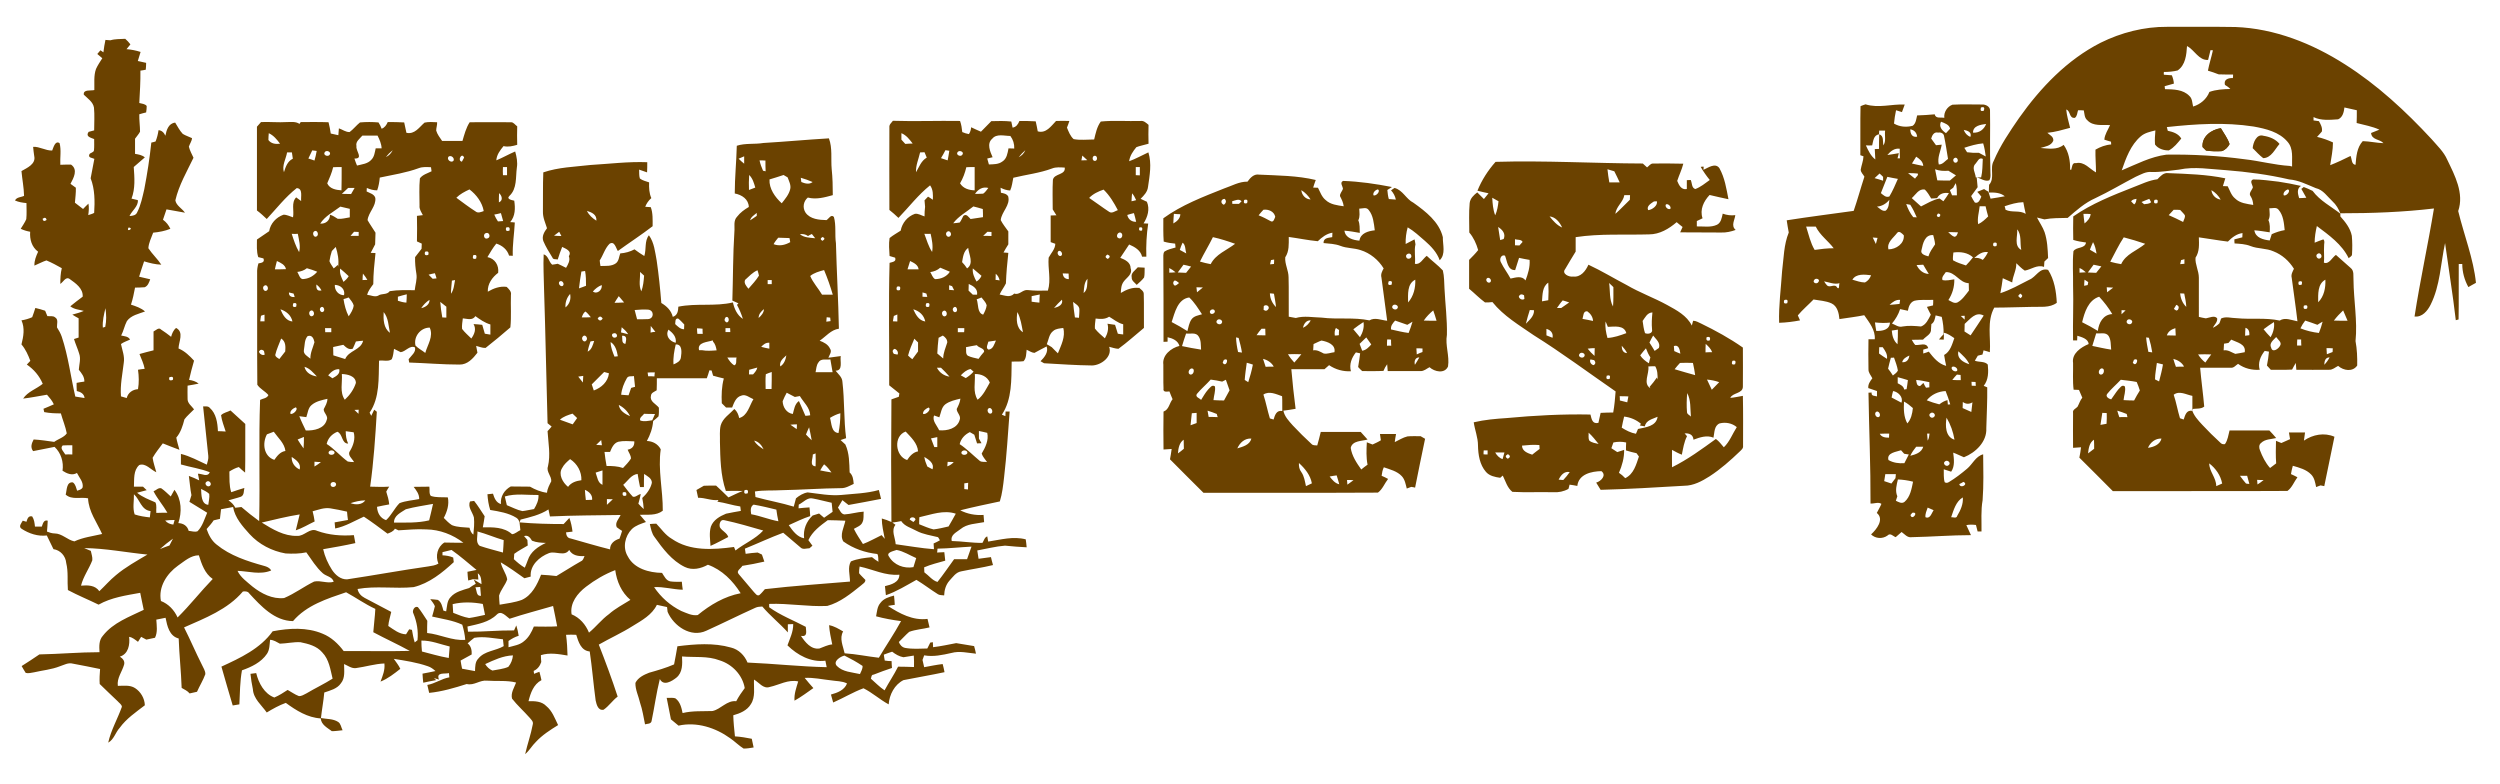 <?xml version="1.0" encoding="utf-8"?>
<!-- Generator: Adobe Illustrator 19.1.0, SVG Export Plug-In . SVG Version: 6.00 Build 0)  -->
<svg version="1.1" id="Layer_1" xmlns="http://www.w3.org/2000/svg" xmlns:xlink="http://www.w3.org/1999/xlink" x="0px" y="0px"
	 viewBox="367.5 86 1351.5 424" style="enable-background:new 367.5 86 1351.5 424;" xml:space="preserve">
<style type="text/css">
	.st0{fill:#6B4200;}
</style>
<path class="st0" d="M1558.2,165.5c-0.5-5.7,4.8-9.4,9.9-10.2c1.6,2.8,3.7,5.5,4.7,8.6c-0.9,1.7-2.3,3.2-4.2,3.8
	c-2.8,0.2-5.7,0.1-8.5-0.3C1559.6,166.9,1558.6,165.9,1558.2,165.5z"/>
<path class="st0" d="M1585.3,166.1c0.2-2.9,2.1-7.9,5.8-6.7c3.3,0.5,6.6,1.8,8.7,4.4c-2.5,2.9-4.5,7.6-8.8,7.7
	C1588.9,169.9,1587.1,167.9,1585.3,166.1"/>
<g>
	<g>
		<path class="st0" d="M1149.7,267c0.2-8.3-0.9-16.6-1.3-24.9c-0.2-3.3-0.1-6.7-0.9-9.9c-2.7-2.9-5.9-5.2-8.7-7.9
			c-2.1,1.5-3.5,5-6.4,4.3c0.4-3.5-0.5-7.1,0.3-10.5c-0.1-0.7-0.3-2-0.5-2.7c-1.6,0.8-3.2,1.7-4.8,2.5c-0.1-3.1,0.3-6.1,1.1-9
			c3.4,2,6.3,4.7,9.3,7.3c3.3,2.9,6.5,6.2,8,10.5c3.4-3.3,1.6-8.4,1.7-12.5c-2-8.3-9.3-13.9-15.9-18.6c-4-2-5.7-6.8-10.2-8
			c-0.7,0.4-1.3,0.9-1.9,1.3c1.3,1.4,2.2,3.1,2.6,5c-1.3-0.1-2.6-0.2-3.8-0.3c-0.5-1.6-0.6-3.2-0.8-4.9c0.8-0.5,1.7-1.1,2.5-1.6
			c-8.7-1.7-17.5-3-26.4-3.3c-2,0.9-0.2,2.8-0.1,4.3c-0.4,1.3-1.7,2.4-1.6,3.9c0.9,1.8,1.8,3.5,2,5.5c-3.4-0.5-7.2-0.9-9.8-3.4
			c-2.1-1.7-2.9-4.3-4.1-6.6c-0.7,0-1.9-0.1-2.6-0.1c0.3-1,1-3.1,1.4-4.1c-10-2.4-20.4-2.4-30.6-2.9c-2.8-0.5-4.8,1.7-6.3,3.8
			c-4.5-0.1-8.5,2.3-12.7,3.7c-11.3,4.5-22.9,8.9-32.8,16.1c0,4.2-0.1,8.4,0.2,12.6c2,0.6,4.1,0.9,6.2,1.1c0.1,0.5,0.2,1.6,0.2,2.1
			c-2,0.6-4.2,1-6,2.2c-0.9,1.2-0.5,2.8-0.6,4.1c0.1,14.9,0.1,29.8,0.1,44.7c0.5,0,1.7-0.1,2.2-0.1c0-0.6,0-1.8,0-2.4
			c2.7,0.6,5.6,1.8,6.4,4.7c-4.5,1.1-9.4,5-8.7,10.1c0.1,4.3-0.1,8.6,0.1,12.9c-0.4,2.2,1.8,1.7,3.2,1.6c0.5,1.4,1.1,2.8,1.7,4.2
			c-1.8,2.2-1.9,5.6-4.9,6.7c-0.1,6.8-0.1,13.6,0,20.5c1.5-0.1,2.9-0.2,4.4-0.3c-0.2,1.9-0.6,3.7-0.9,5.6c6,6,12,12.1,18.1,18.1
			c31.4-0.1,62.9,0.1,94.3-0.1c2.5-1.8,3.6-5,5.5-7.4c-1.1-0.6-2.3-1.2-3.5-1.7c0.2-1.6,0.5-3.2,1.2-4.6c3.4,1.2,7.2,2.1,9.7,4.8
			c1.7,1.8,2.1,4.4,2.7,6.7c0.8-0.3,1.6-0.6,2.4-0.9c0.7,0.1,1.4,0.2,2.1,0.4c1.7-8.8,3.6-17.6,5.4-26.4c-0.6-0.3-1.8-1-2.4-1.4
			c-2.4,0-4.8-0.1-7.1,0.1c-2.5,0.6-4.6,2-6.9,3.1c0.2-1.5,0.4-2.9,0.7-4.4c-2.9,0-5.8,0-8.7,0c0.2,1.1,0.3,2.3,0.5,3.4
			c-1.4,0.9-3,1.6-4.5,2.3c-1-0.4-2.1-0.8-3.1-1.2c-0.2,4-0.4,8.1,0.4,12.1c-1.2,0.8-2.3,1.7-3.4,2.6c-2.5-3.5-5.1-7.4-5.7-11.7
			c0.9-4,6.1-3.6,9.1-4.5c-1.2-1.4-2.4-2.7-3.7-4.1c-7.2,0-14.4,0-21.6,0c-0.6,2.5-1.2,4.9-1.9,7.3c-1.1-0.1-2.3,0.1-3.1-0.8
			c-3.5-3.2-6.8-6.5-10.1-10c-2.1-2.4-4.5-4.8-5.1-8c2.2-0.3,4.5-0.6,6.6-1c-0.9-7.1-1.7-14.2-2.3-21.4c6,0,11.9,0,17.9,0
			c0.8-0.7,1.7-1.5,2.5-2.2c3.5,2.4,7.6,3.5,11.8,3.3c-1-3.8,0.4-7.3,2.7-10.2c0.6,0.1,1.7,0.4,2.3,0.5c-0.3,2.5-0.7,5-1.1,7.4
			c0.7,0.8,1.4,1.5,2.2,2.2c3.8,0,7.7,0.1,11.5-0.1c0.5-1.3,1.2-2.5,2-3.6c0.1,0.9,0.2,2.8,0.3,3.7c5.9-0.1,11.8,0.1,17.7,0
			c1.9,0.1,3.3-1.3,4.9-2.1c2.7,2.5,8.2,3.7,10-0.4C1151.2,278.4,1148.7,272.7,1149.7,267z M1099.2,345.6c-1.1,0.8-2.2,1.6-3.3,2.4
			c0-0.6-0.1-1.9-0.2-2.5C1096.8,345.4,1098,345.5,1099.2,345.6z M1090.1,343c0.5,1.6,1,3.2,1.4,4.8c-2.3-0.5-3.8-2.4-5.2-4.2
			C1087.6,343.3,1088.8,343.2,1090.1,343z M1069.7,336.3c3.3,3,6.2,6.6,7,11c-0.8,0.4-2.4,1.1-3.2,1.5c-0.6-2.6-0.9-5.3-2.5-7.6
			C1069.9,339.8,1069.6,338.1,1069.7,336.3z M1056.2,244.8c0.4,2.4,0.9,4.8,1.1,7.2c-2-2-3.2-4.5-3.3-7.4
			C1054.6,244.6,1055.7,244.7,1056.2,244.8z M1054.1,228.9c0.1-0.6,0.4-1.8,0.5-2.3c0.4-0.1,1.3-0.2,1.7-0.3c0,0.6,0,1.8-0.1,2.4
			C1055.7,228.7,1054.6,228.8,1054.1,228.9z M1050.5,199.4c2.7-0.4,5.8,0.9,6.4,3.8c-0.4,0.9-0.9,3.2-2.4,2.4
			c-2.2-1.2-4.3-2.3-6.6-3.2C1048.8,201.3,1049.6,200.3,1050.5,199.4z M1053.3,252.9c-0.7,1.2-1.6,1.4-2.7,0.6c0-0.5,0.1-1.5,0.1-2
			C1051.7,250.4,1053.9,251.3,1053.3,252.9z M1040.1,194.1c1.6-0.5,2.1,0.1,1.6,1.7C1040.1,196.3,1039.6,195.7,1040.1,194.1z
			 M1038.7,194.8l-1.4,1.4c-1.2,0-2.4,0-3.6,0c0-0.3-0.1-1.1-0.1-1.4C1035.3,194.4,1037.2,193.2,1038.7,194.8z M1029.5,193.5
			c1.2,1,0.8,2.4-0.4,3.2C1027.1,195.9,1027.5,193.6,1029.5,193.5z M1004.2,233.3c1-1.4,2.1-2.8,3.1-4.2c1.4,0.3,2.7,0.6,4.1,1
			c-0.9,1.2-1.8,2.3-2.7,3.4C1007.2,233.4,1005.7,233.4,1004.2,233.3z M1004.9,239c-1.2,0.9-2.6,2.6-3.2,0
			C1002.2,236.5,1003.7,238.1,1004.9,239z M1008.8,223c-1.2-0.6-2.4-1.3-3.5-1.9c0.4-1.3,0.9-2.6,1.5-3.9
			C1008.5,218.3,1008.2,221.2,1008.8,223z M1001.8,206.8c0-1.8,0.2-3.5,0.3-5.2c1.2,0.1,2.3,0.2,3.5,0.2
			C1005.5,204.1,1003.8,205.7,1001.8,206.8z M999.6,230.9c1.2,0.6,2.4,1.4,3.4,2.3c-1.1,0.1-2.2,0.2-3.4,0.2
			C999.7,232.8,999.6,231.5,999.6,230.9z M1000.9,260.1c1.7-5.1,3.2-12.4,9.5-13.3c2.8,2.6,4.8,5.9,6.9,9.1c-2,0.6-4.4,0.9-5.7,2.8
			c-1.3,1.9-1.6,4.2-2.2,6.3C1006.6,263.2,1003.8,261.6,1000.9,260.1z M1014.3,241.3c1.2,0,2.3,0.1,3.5,0.1
			c-1.1,0.9-2.1,1.7-3.2,2.6C1014.5,243.3,1014.4,242,1014.3,241.3z M1004.3,331.1c0.2-2.7,0.7-5.8,3.1-7.4c0,1.6,0.1,3.3,0.1,4.9
			C1006.5,329.5,1005.4,330.3,1004.3,331.1z M1006.5,273.1c0.7-2.3,1.4-4.6,2.2-6.8c2.3,0.3,5.4-0.8,6.8,1.6
			c1.4,2.1,1.1,4.7,1.3,7.1C1013.3,274.5,1009.9,273.8,1006.5,273.1z M1012.6,285.5c0.7,1.1-0.1,3.1-1.5,3
			C1008.8,287.9,1010.8,284.1,1012.6,285.5z M1011.1,315.9c0.2-2.2,0.5-4.4,0.7-6.5c0.8-0.1,1.7-0.1,2.6-0.2c0,1.8,0,3.7,0,5.5
			C1013.3,315.1,1012.2,315.5,1011.1,315.9z M1020.9,311.4c-0.2-1.1-0.4-2.3-0.6-3.4c1.7,0.5,3.3,1.1,5,1.8c0.1,0.4,0.3,1.3,0.5,1.7
			C1024,311.4,1022.5,311.4,1020.9,311.4z M1029.2,302.5c-1.9,0-3.8-0.1-5.7-0.2c0.2-2.5,1.2-4.9,0.8-7.4c-1.6-1.2-2.7,0.8-3.7,1.7
			c-1.5,1.7-2.6,3.7-3.8,5.6c-0.8-1-3.3-1.5-2.3-3.2c2.3-2.8,5.1-5.1,7.5-7.8c2.1,0.3,4.1,0.6,6.2,1.1c0.7-0.3,1.3-0.7,2-1
			c0.7,1.9,1.3,3.8,2,5.7C1031.2,298.8,1030.2,300.6,1029.2,302.5z M1024.2,254c0.5,1.4-2.1,2.5-2.6,1
			C1021.1,253.5,1023.6,252.5,1024.2,254z M1025.4,259.2c1-1.4,3.7,0,2.5,1.6C1026.9,262.1,1024.2,260.7,1025.4,259.2z
			 M1028.5,282.1c0.1-0.4,0.4-1.1,0.6-1.5C1032.4,278.8,1030.4,285.1,1028.5,282.1z M1022,228.8c-2-0.4-3.9-0.8-5.8-1.4
			c2.2-4.5,4.8-8.7,7-13.2c4.1,0.9,8.1,2.2,12,3.6C1030.7,221.3,1024.7,223.4,1022,228.8z M1037.1,268.7c0.7,2.6,1.4,5.2,1.8,7.9
			c-0.5-0.1-1.6-0.2-2.1-0.3c-0.6-2.6-1-5.2-1.1-7.9C1036,268.5,1036.7,268.6,1037.1,268.7z M1036.4,328.4c1.3-3,4-5.6,7.6-5.3
			C1043.1,326.6,1039.3,327.5,1036.4,328.4z M1042.3,292.6c-0.7-0.4-1.3-0.8-1.9-1.2c0.2-3.1,0.7-6.2,1.1-9.3c1.1,0.3,2.2,0.6,3.3,1
			C1044.2,286.3,1043.3,289.5,1042.3,292.6z M1049.5,263.7h2c0,1.2,0.1,2.4,0.1,3.6c-1.6,0-3.2-0.1-4.8-0.1
			C1047.6,266,1048.5,264.8,1049.5,263.7z M1056.1,284.2c-1.5,0-3,0-4.4,0.1c-0.5-1.5-0.9-2.9-1.4-4.3
			C1052.7,280.6,1054.9,282,1056.1,284.2z M1060.7,308.2c-3.1-0.6-4,2.2-4.7,4.6c-0.5-0.1-1.5-0.4-2-0.6c-1.3-4.2-2.1-8.6-3.5-12.9
			c3.2-2.1,6.9-0.2,10.1,0.9C1060.8,302.9,1060.6,305.5,1060.7,308.2z M1132.6,237.2c0.2,4.3-0.9,9-3.9,12.3
			C1128.7,245.2,1128.1,239.4,1132.6,237.2z M1130.4,224c0.7,1.7-2.1,2.7-2.7,1C1127,223.3,1129.9,222.2,1130.4,224z M1120.4,251.2
			c1-1.3,3.7,0.1,2.5,1.6C1121.9,254.1,1119.2,252.7,1120.4,251.2z M1118.2,238.1c1.6-0.5,2.1,0.1,1.6,1.8
			C1118.1,240.4,1117.6,239.8,1118.2,238.1z M1112.4,188.4c1.6,0.9-1,3.8-2.4,3.2C1109.5,190.1,1111.1,188.6,1112.4,188.4z
			 M1101.8,205.1c1-2,0.6-4.2,0.5-6.3c1.7,0,3.9-1,5.1,0.7c2.5,3,2.8,7.2,3.3,11c-3.5,0.4-7.7,1.5-8.3,5.6c-3.4-0.3-7.6-1.4-8.1-5.4
			c2.8,0.2,5.5,0.7,8.3,1.2C1102.5,209.5,1102.7,207.2,1101.8,205.1z M1076,193.8c-2.7,0-4.8-2.4-5-5
			C1073,190,1074.7,191.8,1076,193.8z M1067.2,282c-1.3-1.4-2.5-2.9-3.4-4.5c2.4-0.1,4.8-0.1,7.2,0
			C1069.7,279.1,1068.5,280.6,1067.2,282z M1071.9,263.2c0.4-2.1,1.8-4.2,4.2-4C1075.1,260.9,1073.8,262.4,1071.9,263.2z
			 M1088.9,276.4c-1.9,0.2-3.9,1.1-5.8,0.7c-1.8-0.9-3.6-2.1-5.7-1.7c0.1-0.8,0.2-2.5,0.2-3.4c1.4-0.6,2.8-1.4,4.3-1.9
			C1085.2,270.7,1089.7,272.3,1088.9,276.4z M1091.3,267.2c-0.5,0.1-1.6,0.2-2.2,0.2c-0.2-1.4-0.1-2.9,0.6-4.1
			c0.4,0.3,1.3,0.9,1.7,1.1C1091.3,265.4,1091.3,266.3,1091.3,267.2z M1099.1,264c1.8-1.4,3.6-2.7,5.5-3.9c0.5,2.9-0.4,5.7-1.9,8.2
			C1101.5,266.8,1100.3,265.4,1099.1,264z M1103.9,275.6c-0.5-1.2-0.9-2.5-1.4-3.7c1.2-1.2,2.4-2.4,3.6-3.5c0.9,1.3,1.8,2.5,2.7,3.8
			C1107.5,273.7,1106,275.3,1103.9,275.6z M1107.8,259.2c-8.5-1.8-17.2-0.4-25.8-1.5c-4.7-0.1-9.5-1.1-14,0.2
			c-1.3-0.2-2.6-0.5-3.8-0.7c-0.1-7.1,0.1-14.2-0.1-21.3c0-3.7-2.1-7.1-1.8-10.8c2.2-3.3,1.9-7.2,1.9-11c5.2,0.7,10.4,1.8,15.7,2.3
			c2.2-2.1,4.7-4.1,7.9-4.6c0,0.6-0.1,1.8-0.1,2.4c-2,0.4-4.8,0.3-4.7,3.2c3,0.3,6.2,0.4,9.1,1.5c3.5,1.4,7.3,1.1,10.9,2.3
			c5.2,1.6,9.7,5.3,12.5,9.9c-0.8,1.5-1.7,3.1-1.2,4.9c1,7.8,2.1,15.6,3.1,23.4C1114.2,259.1,1110.8,257.4,1107.8,259.2z
			 M1117.3,272.9c0-1.1,0-2.3,0.1-3.4c0.5,0,1.6,0,2.1,0.1c0,1.1,0,2.2,0.1,3.3C1119,272.8,1117.8,272.9,1117.3,272.9z M1129,266
			c-3.2-0.4-6.3-1.2-9.5-1.9c-0.3-2,1-3.4,2.2-4.8c2.2,0.8,4.4,1.5,6.6,2.3c0.9-0.6,1.9-1.1,2.8-1.7C1130.5,262,1129.8,264,1129,266
			z M1132.4,283.2c-0.5-1.9,0.1-4,2.4-4C1134.1,280.6,1133.2,281.9,1132.4,283.2z M1136.5,276.3c-1.1,0.4-2.1,0.8-3.1,1.3
			c-0.1-1.1-0.1-2.2-0.2-3.3c1.1,0,2.2,0,3.3,0.1C1136.5,274.8,1136.5,275.8,1136.5,276.3z M1137.2,259.3c1.4-2.1,3.2-3.9,5.1-5.5
			c0.7,1.8,1.2,3.7,1.8,5.6C1141.8,259.4,1139.5,259.4,1137.2,259.3z M1309.7,295c0.1-7,0-14,0-21.1c-7.1-5-14.8-9.2-22.6-13
			c-1.4-0.6-2.7-1.5-4.3-1.5c-0.2,0.6-0.5,2-0.7,2.6c-2.7-5.4-8.2-8.3-13.3-11.1c-7.1-3.9-14.9-6.7-21.9-10.8
			c-6.9-3.6-13.6-7.7-20.7-11c-1.5,3.4-4.2,6.9-8.3,6.4c-2.1,0.4-6.3-1.5-4.3-4c1.8-3.2,3.8-6.3,5.7-9.5c0-2.6,0-5.2,0-7.8
			c13.1-2,26.5-1.1,39.7-1.5c5.7,0,10.7-3,14.9-6.6c1.1,0.9,2.1,1.8,3.2,2.6c-0.5,1-0.9,1.9-1.3,2.9c7.4,0.1,14.8,0,22.2,0.1
			c2.7,0.1,5.3-0.5,7.8-1.4c-2.7-2.3-0.5-5.3-0.2-8c-2.3,0.3-4.6,0-6.8-0.8c-0.5,2.2-0.9,4.9-3.1,6c-3.4,1.6-7.3,0.8-10.9,0.9
			c0-1,0-1.9,0-2.9c1-0.5,2.1-1,3.1-1.5c-1.6-4.7,0.6-9.2,3.8-12.6c3.4,0.8,6.8,1.6,10.2,2.3c-1.1-5.7-2-11.6-4.9-16.8
			c-2.2-3.1-6.1-0.2-8.6,0.9l0.1-1.7c-0.4,0-1.2,0-1.6,0.1c1.4,2.5,3.1,4.9,4.9,7.1c-2.5,1.8-4.9,3.8-7.8,4.9
			c-2.1-0.6-1.7-3.3-2.5-4.9c-0.5,0-1.5,0.1-2.1,0.1c0,1.6,0,3.2,0,4.8c-3,0.6-4.3-2.2-5.2-4.4c1-3.1,2.5-6.1,3.3-9.3
			c-5.5-0.1-11-0.2-16.4-0.1c-1.4,0-2.2,1.4-3.2,2.1c-0.8-0.7-1.5-1.4-2.3-2.1c-26.5-0.1-53.1-1.7-79.6-0.9
			c-4.1,4.6-7.5,9.9-9.8,15.6c2,0.5,4,1,6,1.4c-0.8,1-1.7,2.1-2.5,3.1c-1.2-1.2-2.4-2.4-3.6-3.6c-1.9,1.5-3.8,3.2-4.1,5.8
			c-0.5,5.3-0.2,10.6-0.2,15.9c2.3,2.7,3.8,6,4.8,9.5c-1.5,1.9-3.2,3.6-4.9,5.3c0,5.2,0,10.4,0,15.6c2.9,2.4,5.5,5.1,8.6,7.4
			c1.3,0,2.7,0,4-0.2c6,7.5,14.5,12.5,22.3,17.9c15.2,9.5,29.5,20.2,44.3,30.4c-0.3,3.8-0.6,7.6-1.3,11.4c-2.3,0-4.6,0.1-6.8,0.2
			c-0.4,1.8-0.8,3.6-1.2,5.4c-3.3,0.8-3.7-2.1-4.3-4.5c-15.1-0.3-30.2,0.5-45.2,1.9c-6,0.4-12,0.9-17.9,2.3
			c0.6,4.2,2.3,8.2,2.3,12.5c0.1,5,0.9,10.4,4.3,14.3c1.9,2.2,4.9,2.8,7.7,3.2c0.4-0.3,1.1-0.9,1.4-1.2c1.5,3,2.4,6.6,5.2,8.8
			c7.3,0.4,14.7,0,22,0.2c2.9,0.2,5.8-0.4,8.3-1.8c0.2-0.6,0.5-1.7,0.6-2.3c1.4,0.2,2.8,0.4,4.2,0.7c0.7-6.4,7.7-7.9,13-8
			c3,2.2-0.2,5.5-2.8,6.2c0.8,1.3,1.6,2.6,2.4,3.9c15.1-0.4,30.1-1.3,45.2-2.2c5,0,9.6-2.5,13.7-5.1c6-3.9,11.3-8.6,16.4-13.5
			c0.8-0.8,1.9-1.6,1.7-3c0-9,0.1-18-0.1-27c-2.3,0.4-4.5,0.9-6.8,1.1C1304.1,298.2,1309.7,298.9,1309.7,295z M1304,281.1
			c1.6-0.5,2.1,0.2,1.5,1.8C1303.9,283.4,1303.4,282.8,1304,281.1z M1268.1,196.5c1.2-0.6,3,1.2,2.4,2.4
			C1269.2,199.6,1267.3,197.7,1268.1,196.5z M1261.6,194.9c0.4,0,1.2-0.1,1.6-0.1c0.6,2.3-2.5,4.6-4.7,4.8
			C1257.4,197.4,1260.2,195.9,1261.6,194.9z M1248.7,191.5c0,0.6-0.1,1.8-0.1,2.5c-2.6,2.5-5.1,5.2-7.8,7.6
			c0.3-3.9,4.2-6.3,4.8-10.1C1246.7,191.5,1247.7,191.5,1248.7,191.5z M1240.2,178.6c1,2,2,4,2.9,6c-1.9,0-3.8,0-5.6,0
			c-0.4-2.4-0.8-4.7-1-7.1C1237.7,177.9,1238.9,178.2,1240.2,178.6z M1186.5,215.3c1.3,0.5,3.5,0,4.1,1.5c-0.6,0.6-1.1,1.3-1.7,1.9
			c-0.6,0-1.8-0.1-2.4-0.1C1186.5,217.5,1186.5,216.4,1186.5,215.3z M1173.1,238.6c-1.3,0.9-2.9-1.2-1.7-2.2
			C1172.6,235.5,1174.3,237.6,1173.1,238.6z M1174.2,192.9c1.1,0.6,2.2,1.2,3.4,1.9c-0.3,2.6-0.7,5.2-1.8,7.6
			C1174.6,199.3,1174.4,196.1,1174.2,192.9z M1177.4,208.7c2.3,1.5,4.2,3.6,3,6.5c-0.5,0.1-1.4,0.5-1.9,0.6
			C1178.2,213.5,1177.7,211.1,1177.4,208.7z M1188.6,246.1c0.7-1.1,1.6-1.2,2.8-0.5c0.1,0.5,0.2,1.5,0.2,2
			C1190.5,248.5,1188.5,247.5,1188.6,246.1z M1184.1,236.6c-1.6-3-3.7-5.7-5.2-8.8c-1-1.6,0.1-4.4,2.2-3.6c1.2,2.9,1.3,8,5.5,7.8
			c0.7-2.2,1.4-4.4,2.1-6.6c1.9,0.4,3.8,0.8,5.7,1.1c0.3,3.9-0.9,7.6-2.2,11.1C1190.2,234.9,1187,236,1184.1,236.6z M1192.4,261
			c0.6-2.5,1.3-4.9,2.1-7.4c0.6,0,1.8,0.1,2.3,0.1C1196.9,256.9,1194.4,258.9,1192.4,261z M1204.5,238.8c0.2,3.2,0.2,6.3,0,9.5
			c-1.1,0.2-2.3,0.4-3.4,0.6C1201.4,245.4,1201.2,241,1204.5,238.8z M1206.8,268.6c-1.1-0.4-2.2-0.9-3.3-1.3c0-1.2,0-2.3,0-3.5
			C1205.8,264.4,1207.3,266.1,1206.8,268.6z M1205.2,203c3.3,0.3,5.5,3.2,6.8,6C1209.2,207.8,1207.1,205.4,1205.2,203z
			 M1211.5,252.5c-0.6,0-1.7,0-2.3,0c1-1.4,1.9-2.8,3.1-4.1c1.2,0.3,2.3,0.7,3.5,1.1C1214.3,250.5,1212.9,251.5,1211.5,252.5z
			 M1169.5,331.6c0-0.5,0-1.6,0.1-2.1c0.5,0,1.6,0,2.1,0c0,0.6,0,1.7,0,2.2C1171.2,331.7,1170.1,331.7,1169.5,331.6z M1179.8,334.2
			c-1.8-0.6-3.1-2-4-3.6c1.7,0,3.3,0,5,0C1180.5,331.8,1180.1,333,1179.8,334.2z M1182.6,334c-1.5-0.9-1.4-1.7,0.1-2.5
			C1184.1,332.4,1184.1,333.2,1182.6,334z M1195.8,331.8c-2.4-0.8-5.5-1.9-5.5-4.9c3.1-0.3,6.2-0.6,9.4-0.3c0,0.5,0.1,1.5,0.1,2.1
			C1198.4,329.7,1197.1,330.8,1195.8,331.8z M1212.6,345.5c-0.6,0-1.8-0.1-2.5-0.2c1.2-2.4,3-4.7,6-4.1
			C1215.1,342.7,1213.9,344.1,1212.6,345.5z M1226.7,324.2c-0.7-1.3-0.3-2.9-0.4-4.3c2,1.8,3.7,4,5.4,6.1
			C1230,325.6,1228.1,325.4,1226.7,324.2z M1260.8,254.9c-0.3,3.1-0.5,6.1-0.2,9.2c0.5,2.2-2.3,2.7-3.8,2c-0.7-2.1-1-4.4-1.3-6.6
			C1256.9,257.6,1258,255,1260.8,254.9z M1257.3,274.3c0.6,1.7,1.4,3.4,2.4,4.9c-0.3,1.1-0.6,2.1-0.8,3.2c-1.8-1.1-3.6-2.5-4.7-4.3
			C1255.2,276.7,1256.3,275.5,1257.3,274.3z M1259.7,295.9c-4.2-2.6-0.5-8-1.1-11.8c1.2-0.1,2.5-0.1,3.7-0.1
			c1.3,2.1,1.3,4.8,1.3,7.2l-0.4-1.1c-1.2,1.8-2.5,3.4-3.9,5L1259.7,295.9z M1247.1,276.9c-2.3-0.1-2.9-2-2.9-4
			C1245.3,274.1,1246.4,275.4,1247.1,276.9z M1247.8,300.3c-0.2,1.1-0.4,2.2-0.6,3.2c-1.3-0.3-2.7-0.7-4-1c0-0.6,0-1.8-0.1-2.3
			C1244.7,300.2,1246.2,300.2,1247.8,300.3z M1239.7,241.2c0,3.5,0.1,7-0.2,10.5c-2.1-3.8-1.5-8.5-2.1-12.7
			C1238.2,239.8,1238.9,240.5,1239.7,241.2z M1225.6,254.3c1.7,1.2,3,3,3.1,5.2c-1.9-0.4-3.8-0.8-5.7-1.1
			C1223.5,256.9,1223.3,254,1225.6,254.3z M1223.9,278.8c-1,1.3-3.7,0-2.5-1.5C1222.3,275.9,1225.1,277.2,1223.9,278.8z
			 M1229.6,274.2c0,1.4-0.1,2.8-0.1,4.2c-1.4-1.2-2.6-2.5-3.7-3.9C1227,274.3,1228.3,274.2,1229.6,274.2z M1229.1,283.4
			c-1.4-0.1-2.5-1.9-1.8-3.1c0.5,0.1,1.5,0.3,2,0.4C1230.2,281.8,1230.1,282.7,1229.1,283.4z M1237.7,290.8
			c-1.6,0.5-2.1-0.1-1.6-1.7C1237.7,288.6,1238.2,289.1,1237.7,290.8z M1236.5,268.7c-0.8-2.9-1.4-5.9-1-8.9c0.4,1,0.8,1.9,1.2,2.9
			c3.5-0.1,8.8-1.1,10,3.4C1243.4,267.3,1240.1,268.5,1236.5,268.7z M1246.1,344.5c-1-1.1-2.2-2.1-3.4-2.9c1.7-3.9,2.9-8.1,2.8-12.4
			c-0.9,0.3-2.8,0.9-3.7,1.2c-1.1-0.7-2.2-1.4-3.2-2.1c0.4-1,0.7-2,1.1-3.1c2.3-0.5,4.6-0.5,6.9,0c-0.1,1.4-0.1,2.9-0.1,4.3
			c1.9,0.6,3.8,1.1,5.7,1.5c0.3,0.5,1,1.3,1.3,1.8C1252,337.2,1250.7,342.3,1246.1,344.5z M1253,317.9c-0.3,0.7-0.8,2-1.1,2.6
			c-2.8-0.5-5.3-1.8-7.7-3.3c0.4-2,0.8-4,1.3-6c3.4,0.4,6.5,1.7,9.1,3.9l-0.6,0.9c0.7,0.1,2,0.4,2.7,0.5c0.6-3.4,4.3-4,6.9-5.2
			C1262.9,316.5,1257.1,317,1253,317.9z M1264.3,274.1c-0.6,0.4-1.7,1.2-2.3,1.6c-0.9-1.5-1.8-3-2.8-4.5c0.6-1.3,1.2-2.5,2-3.8
			C1262.7,269.4,1265.3,271.3,1264.3,274.1z M1290.1,268.3c1.6-0.5,2.2,0.1,1.7,1.7C1290.3,270.5,1289.7,269.9,1290.1,268.3z
			 M1289.6,271.9c1.4,1.3,2.8,2.6,3.5,4.5c-1.2,0-2.4,0-3.6,0.1C1289.5,274.9,1289.5,273.4,1289.6,271.9z M1296.9,292.6
			c-1.3,1.4-2.7,2.8-4,4.1c-0.9-1.8-1.8-3.7-2.6-5.5C1292.5,291.4,1294.7,291.8,1296.9,292.6z M1282.7,282.2
			c0.5,2.2,0.9,4.4,1.2,6.6c-3.7-1-7.4-2.1-11.1-3.2c0.9-1.2,1.9-2.3,2.9-3.4C1278,282.1,1280.4,282.1,1282.7,282.2z M1281.6,311.2
			c-0.7-0.8-2-1.2-2.1-2.3c-0.3-3.5-0.2-7,0.1-10.4C1281.7,302.4,1281.2,307,1281.6,311.2z M1275.9,277.2c-1.1-0.4-2.2-0.9-3.3-1.4
			c-0.1-0.7-0.2-2-0.2-2.7C1275.2,272.1,1275.6,275.3,1275.9,277.2z M1306.4,316.9c-2.3,3.6-3.9,8-7,10.9c-1.4-1.6-2.6-3.3-4.3-4.5
			c-7.6,5.5-15.2,11.1-23.7,15.3c0-3.1-0.1-6.3,0-9.4c1.7,0.9,3.4,1.9,5.3,2.6c0.7-3.4,1.2-6.9,2.8-10c-0.3-0.4-1-1.1-1.3-1.5
			c2.4-0.2,4.6,0.6,4.8,3.4c3.5-1.3,7.2-2.6,10.8-1.1c0.6-2.7,0.3-6.4,3.3-7.7C1300.3,314.1,1303.8,314.7,1306.4,316.9z
			 M988.4,163.7c-0.1-3.4-0.1-6.8,0-10.2c-1.3-1.1-2.6-2.4-4.4-2.1c-7.1,0.2-14.3-0.4-21.4,0.3c-2.1,2.8-2.8,6.4-3.6,9.7
			c-3.7,0-7.5,0.5-11.1-0.2c-1.8-1.6-2.7-4-3.6-6.2c0.5-1.2,0.9-2.4,1.3-3.6c-2.4-0.1-4.8-0.1-7.2,0c-2.7,2.8-5.4,6.9-9.9,5.6
			c-0.3-1.8-0.7-3.6-1.1-5.4c-3-0.2-5.9-0.2-8.8-0.2c-0.7,1.7-1.7,3.3-3.7,3.6c-0.2-0.8-0.5-2.5-0.7-3.3c-3.6-0.4-7.2-0.3-10.8-0.2
			c-1.9,1.9-3.8,3.8-5.6,5.7c-1.8-0.7-3.5-1.6-5.3-2.4c-0.1,1.4-0.5,2.6-1.2,3.7c-1.2-0.2-2.5-0.6-3.6-1.1c-0.2-2-0.5-4.1-1.2-6
			c-12.1-0.2-24.2,0.3-36.3-0.1c-0.8,1.1-2.1,2-1.9,3.6c0,14.9-0.1,29.7,0,44.6c1.7,1.3,3.3,2.8,4.9,4.3
			c5.7-5.9,10.7-12.5,17.1-17.6c1.7,2.3,1.6,5.1,1.5,7.8c-0.9-0.6-1.7-1.2-2.6-1.7c-0.5,0.5-1.4,1.5-1.9,2c0.1,1.1,0.2,2.3,0.3,3.5
			c-0.2,1.7-0.3,3.4-0.3,5.2c-1.7-0.5-3.4-1.7-5.2-1.4c-4,1.4-6.9,4.9-7.7,9.1c-2,1.3-4.2,2.5-6,4c-0.5,3.2-0.2,6.5,0,9.7
			c0.8,0.2,2.2,0.7,3,0.9c0.8,2.2-1.4,2.3-3,2.8c-0.6,22-0.1,44.1-0.2,66.2c1.8,1.5,3.7,2.9,5.5,4.4c-0.1,0.5-0.2,1.4-0.3,1.8
			c-1.3,0.5-2.7,0.9-4,1.4c-0.2,22.1-0.2,44.2,0,66.3c-1.7-0.8-3.4-1.4-5.2-1.9c0,3.7,0.9,7.3,1.6,11c-0.4-0.5-1.3-1.5-1.7-2
			c-3.4,1.6-6.6,3.5-10.1,4.8c-1.7-2.7-3.5-5.3-4.9-8.2c1.7-1,4-1.7,4.7-3.7c0.8-1.7,0.4-3.7,0.6-5.6c-3.5,0.2-6.9,1.3-10.4,1.5
			c-1.9-0.2-2.5-2.4-3.5-3.7c0.8-1.3,1.6-2.7,2.4-4c1.1,0.8,2.2,1.7,3.3,2.6c5.9-1,11.7-2.2,17.6-3.3c-0.4-1.6-0.8-3.2-1.2-4.8
			c-6.7,1.9-13.7,2-20.5,2.7c-6,0.5-12-0.7-18-1.4c-2.4,0.4-4.5,1.7-6.3,3.2c-0.4,1.5-0.8,3-1.2,4.5c-6.8-2.1-13.9-3.3-20.7-5.2
			c-0.1-1-0.2-2-0.3-3c4.8-0.8,9.6-0.4,14.5-0.7c10.7-0.2,21.4-1,32-1.1c2.5,0.1,4.7-1.3,6.9-2.3c-0.2-2.3-0.4-4.6-2.2-6.2
			c-0.2-5.1-0.1-10.3-2.3-15.1c-0.9-0.8-1.7-1.6-2.6-2.4c0.7-0.2,2.2-0.8,3-1c-1.3-10.1-0.8-20.4-2-30.5c-0.1-2.5-2.3-4.2-3.7-6
			c4.2,0,2.3-5.2,2.8-7.9c-2.2,0.3-4.5,0.6-6.7,0.9c0.6-1.6,2.1-3.3,0.9-4.9c-1-2.3-3.4-3.5-5.6-4.3c3.4-2.3,6.1-5.9,10.4-6.5
			c-0.3-15.4-1.2-30.8-1.6-46.2c-0.7-4.7,0.2-9.6-1.1-14.2c-1.5-1.7-2.8,1-4,1.7c-4-0.1-8.8-0.5-11.3-4c-1.8-2.7-1.2-6.2,1.2-8.2
			c4.6,1.2,9.1-0.1,13.5-1.3c0-4.7-0.1-9.4-0.6-14.1c-0.5-5.5,0.5-11.3-1.5-16.6c-11.8,0.7-23.6,1.8-35.4,2.5
			c-4.8,0.8-9.8,0-14.4,1.5c-0.2,8.6-1.1,17.2-1.1,25.8c3.8,0.7,7.5,3.1,7.6,7.3c-2.4,1.4-4.6,3-6.3,5.2c-2.2,2.2-1.2,5.4-1.5,8.2
			c-0.8,12.4-0.7,24.8-1.1,37.2c1.1,0.5,2.2,1,3.3,1.5l-0.8,0.8c1.3,2.4,2.4,5,3.2,7.6c-3.1-2-4.6-5.4-5.4-8.9
			c-9.6,2.3-19.8,0.3-29.5,2.3c-0.1,2.3-0.4,4.7-3,5.5c-0.8-3.4-3.3-5.8-6.2-7.5c-0.6-7.7-1.4-15.3-2.5-22.9
			c-0.9-4.7-1.3-9.7-4.2-13.7c-2.5,3.1-1.3,7.5-2.5,11.2c-1.8-1.1-3.6-2.3-5.3-3.6c-2.4,1.3-5,2-7.7,2.2c-0.7,1.8-0.7,4-2.3,5.3
			c-2.4,1.8-5.6,1.4-8.4,1.5c-0.2-1-0.3-2-0.4-3c1.9-2.9,2.8-6.5,5.3-9c2.7-1.7,3.4,2.2,4.5,3.9c6.2-4.5,12.7-8.7,18.8-13.4
			c0-3.4,0.2-7.1-1-10.3c-0.8-0.1-2.3-0.2-3-0.2c0.7-1.8,1.8-3.4,3.3-4.7c-1.2-2.7-1.3-5.6-1.2-8.5c-1.7-0.6-3.6-1-5-2.1
			c-0.5-1.6-0.3-3.2-0.4-4.8c1.4,0.5,2.9,1,4.3,1.5c0.1-1.8,0.1-3.7,0.1-5.5c-10.3-0.4-20.5,0.9-30.7,1.5c-8.6,1-17.3,1.2-25.5,4
			c-0.3,7.1-0.1,14.2-0.2,21.2c-0.1,3.2,1.3,6.1,2.2,9c-1.5,2-2.9,4.3-2,6.9c1.3,3.1,3.1,6,4.9,8.9c0.4,1.3,1.9,0.8,2.9,1.1
			c0.7-2.3,1.5-4.5,2.4-6.8c2,1,5.4,2.2,3.6,5c0.9,2.3-0.4,4.4-1.5,6.3c-1.5-0.8-3-1.5-4.5-2.2c-1,0.2-2,0.4-3,0.5
			c-1.9-1.6-2-4.8-4.6-5.6c-0.3,6.3,0.1,12.5,0.2,18.8c0.8,24.1,1.2,48.3,1.9,72.5l2.2,1.8c-0.7,0.9-1.5,1.7-2.2,2.5
			c0.4,6.4,1.7,12.8,0.2,19.1c-1,2.9,2,5.1,1.8,8c-1,2-2.1,3.9-2.3,6.2c-3.3-0.4-6.4-1.7-9.2-3.3c-3.5-0.1-6.9,0-10.4-0.1
			c-3.5,1.9-5.7,5.5-5.3,9.5c-2.6-0.7-3.6-3.3-4.3-5.6c-0.8,0.1-2.3,0.2-3,0.3c0.2,2.9,0.6,5.7,1.5,8.5c4.8,0.8,9.9,1.6,14.1,4.2
			c2.3,1.4,1.8,4.4,2.2,6.7c-1.5,0.7-2.9,2.1-4.5,2.2c-4.3-3.9-10.4-3.8-15.8-3.7c0.4-2,0.7-4,1-6c-1.9-2.8-3.6-5.7-5.7-8.3
			c-0.6,0.1-1.7,0.2-2.2,0.3c-1.4,3.1,1.4,5.8,2.1,8.7c0.3,3.1,0,6.2-0.3,9.2c-1.3-0.9-1.7-2.3-2.1-3.7c-3.2-0.3-6.5-0.2-9.5-1.4
			c-1.7-1.1-3-2.5-4.4-3.9c1.8-3.4,3-7.2,2.2-11.1c-3.1-0.2-6.3,0.2-9.2-0.8c-1.1-1.3-0.5-3.4-0.8-5c-2.8,0-5.7,0.1-8.5,0.1
			c1.5,1.9,3.1,4,3,6.6c-3.5,0.7-7.2,0.9-10.6,2.2c-2.8,2.8-4.4,6.6-7.3,9.2c-3.2-1.1-4.7-3.9-4.9-7.2c2.2-0.5,4.4-0.9,6.6-1.3
			c-0.2-2.4-0.9-4.7-1.6-6.9c0.5-1,1-1.8,1.6-2.7c-3.4,0.2-6.9,0.1-10.3,0c1.9-13.4,2.8-27,3.6-40.5l-1.4-1.1
			c-0.4,0.8-1.2,2.5-1.6,3.3c-0.3-0.6-0.6-1.1-0.9-1.7c5.6-8.2,4.8-18.7,5.1-28.1c2.2-0.4,5,0.7,6.9-0.8c0.8-1.8,0.9-3.7,1.2-5.6
			c1.2,0.6,2.4,1.2,3.6,1.8c2.7-0.3,4.9-3.9,7.7-2.6c0.8,2.5-2,4.5-3.4,6.4l0.3,1.8c9.1,0.3,18.1,1.1,27.2,1.1
			c4.3,0.1,7.3-3.3,9.7-6.4c-0.2-0.9-0.5-2.8-0.7-3.7c1.7,0.4,3.3,1.2,5.1,1.1c4.6-3.6,9-7.3,13.4-11.1c0.6-5.8,0.1-11.7,0.3-17.5
			c0.4-1.9-1.1-3.2-2.3-4.4c-3.7-0.5-7.1,0.8-10.2,2.6c-0.2-4.2,2.4-7.8,5.6-10.2c0.5-4-1.7-7.7-5.8-8.5c1.5-2.5,2.9-5,4.8-7.3
			c3.2,1,5.9,3.2,6.9,6.5c0.5,0,1.5,0.1,2,0.1c-0.2-6,0.8-12,1.1-18c-0.6-0.1-1.8-0.2-2.5-0.2c2.8-3.3,2.8-7.5,2.2-11.6
			c-1.2-0.3-4.5-0.8-2.6-2.6c4.2-3.9,3.3-10.1,4-15.2c0.5-3-0.1-5.9-0.9-8.8c-3.5,1.5-6.8,3.4-10.2,4.8c0.2-3,2-5.4,3.9-7.7
			c2.5,0.6,5,0,7.4-0.7c-0.1-3.3-0.1-6.7,0-10c-1.1-0.7-1.9-2.2-3.3-2.2c-7.5-0.1-15,0-22.4,0c-2,3.1-2.9,6.7-3.9,10.1
			c-3.7,0-7.3,0-11,0c-1.2-1.8-2.6-3.5-3.2-5.6c0-1.5,0.6-3,0.5-4.5c-2.2-0.1-4.6-0.3-6.8,0.2c-2.9,2.5-5.3,6.5-9.8,5.5
			c-0.4-1.9-0.8-3.7-1.2-5.6c-3-0.2-5.9-0.2-8.9-0.2c-0.7,1.6-1.6,3-3.3,3.6c-0.4-1.2-1-2.3-1.7-3.4c-3.3-0.3-6.7-0.3-10,0
			c-2,1.6-3.6,3.7-5.6,5.2c-2.1,0.1-3.9-1.4-5.8-2c-0.1,0.9-0.2,2.8-0.3,3.7c-1.4-0.3-2.7-0.6-4.1-0.9c-0.3-2.1-0.7-4.1-1.2-6.1
			c-5-0.2-10-0.1-15-0.1c-0.2,0.2-0.6,0.7-0.7,1c-2-1.4-4.5-1-6.8-1c-4.7,0.3-9.4-0.2-14,0c-0.7,0.8-1.5,1.7-2.2,2.5
			c0,15.1,0,30.2,0,45.3c1.9,1.4,3.6,3,5.3,4.6c5.3-5.7,10.1-11.9,16.2-16.7c3.5,0.2,2.1,4.7,2.4,7c-0.9-0.7-1.8-1.3-2.7-2
			c-2.8,2.9-1,7.2-1.7,10.8c-1.7-0.5-3.4-1.5-5.2-1.4c-3.9,1.4-7,4.7-7.7,8.9c-2.2,1.5-4.4,3-6.6,4.5c0,3.2-0.3,6.4,0.7,9.5
			c0.7,0.2,2.1,0.5,2.8,0.7c0.9,2.2-1.1,2.4-2.7,2.7c-0.5,1.7-0.8,3.5-0.7,5.3c0.1,20.1-0.1,40.2,0.1,60.3c1.5,2.3,4.3,3.5,6,5.6
			c-0.8,1.8-3,1.8-4.5,2.6c-0.8,21.8,0,43.7-0.5,65.5c-3.3-2.4-6.5-4.9-9.6-7.6c-0.8,0.1-2.4,0.3-3.3,0.4c-0.8-1.7-2.2-3-3.7-4
			c2.2-0.7,4.6-1.2,6.8-2c1.8-0.9,1.4-3.1,1.8-4.7c-2.4,0.7-4.8,1.5-7.1,2.3c-1.2-3.6-0.9-7.5-1-11.2c1.6-1,3.3-1.9,5.1-2.4
			c1.1,1,2.2,2.1,3.4,3c0.2-8.8,0-17.5,0.1-26.3c-2.7-2.5-5.3-4.9-8-7.3c-1.6,0.9-3.9,1.2-5.1,2.6c0.4,3,1.6,5.9,2.5,8.8
			c-1.4-0.1-2.8-0.2-4.2-0.2c-0.2-4.5-0.9-9.5-4.4-12.6c-0.9-1.1-2.4-0.7-3.6-0.8c0.9,8.9,1.9,17.8,2.8,26.8
			c0.2,1.6-0.4,3.1-0.8,4.7c-4.6-2.1-9.1-4.6-14-5.8c0,1.9,0,3.8,0,5.7c5.2,1.5,10.5,2.2,15.6,4.2c-1.2,2.9-4.2,0.7-6.4,0.8
			c0.2,0.9,0.5,2.7,0.7,3.6c-1.8-0.9-3.7-1.7-5.6-2.4c0.5,3.5,0.7,7,1.4,10.4c-0.4,1.2-0.7,2.4-1.1,3.6c3.2,1.9,6.4,4,9.6,5.9
			c-1.5,3.4-2.5,7.3-5.2,10c-1.6,0.6-3.2-0.1-4.8-0.2c-0.7-2.7-2.9-4.1-5.6-4.2c2-5.9,1.8-12.9-2.1-18c-0.7,1.2-1.3,2.4-2,3.6
			c-1.7-1.5-3.2-3.1-5.1-4.4c-1.6-0.5-2.8,1.1-4.2,1.6c2.1,4.1,5.2,7.6,7.5,11.6c-2,0-4,0-6,0.1c-0.2-1.9,0.4-4-0.5-5.7
			c-3.4-1.5-7-2.8-9.9-5.2c1.7-0.5,3.5-0.9,5.2-1.4c-0.7-0.6-1.3-1.2-2-1.9c-1.6,0-3.3,0-4.9,0c0.2-4-0.4-8.8,2.9-11.7
			c3.5-1.2,6.2,2.6,9.2,3.9c-0.7-2.6-1.6-5.1-2-7.8c1.6-2.8,3.6-5.2,5.5-7.8c3,1.2,6,2.4,9,3.5c-0.6-2.2-1.3-4.4-1.7-6.6
			c2.4-2.8,3.5-6.4,4.4-9.9c1.5-2,3.5-3.6,5.2-5.4c-1.3-1.8-3.7-3.3-3.5-5.9c-0.1-2.3,0-4.6,0-6.9c2-0.3,4-0.7,6-1.1
			c-1.5-1.2-3.4-1.8-5.2-2c0.8-3.5,1.7-7,2.7-10.4c-2.4-2.6-5-5.2-8.4-6.6c0.1-3.7,3.1-8.8-1.3-11.1c-1.5,1.2-2.2,3-2.7,4.8
			c-1.8-1.4-3.5-2.7-5.4-3.9c-1.3-1.5-2.9,0.5-4.1,1c0,3.4,0,6.8,0,10.2c-2.5,0.6-5.1,1.3-7.6,2c1,2.6,2.3,5.2,2.8,8
			c-0.9,0.1-2.7,0.3-3.6,0.5c0.5,3.5,0.6,7,0,10.5c-2.9,0.2-5.4,1.9-6.1,4.8c-1-0.3-2-0.6-3.1-0.9c-0.5-6.1,0.8-12.1,1.5-18.1
			c0.6-3.5-0.8-6.8-1.5-10.2c1.5-1.1,3.2-1.6,4.9-2.4c-0.9-1.8-3.1-1.8-4.8-2.2c1.3-2.5,1.8-5.3,3.1-7.8c2.3-3.2,6.4-3.9,9.8-5.2
			c-2.1-1.9-4.9-2.8-7.6-3.7c1-3,1.6-6.1,2.2-9.2c1.8-0.1,3.5,0,5.2-0.2c1.8-0.7,2.4-2.7,3-4.3c-2-0.5-4-0.9-6-1.4
			c0.8-2.8,1.8-5.5,2.7-8.3c3,0.9,6.1,1.7,9.3,1.8c-2.1-3.2-4.9-5.7-7-8.9c0.2-3,1.6-5.6,2.6-8.4c3.2-0.3,6.4-0.9,9.3-2.1
			c-0.9-1.9-2.2-3.6-4-4.9c0.6-1.9,1.3-3.7,1.9-5.6c3.4,0.5,6.7,1.3,10,1.8c-1.6-2.3-4.8-3.9-5.2-6.7c1.9-8.2,6.2-15.5,9.8-23
			c-0.9-2-2-3.9-2.5-6c0.5-1.6,1.6-3,1.7-4.6c-1.6-0.8-3.4-1.3-5-2.3c-1.7-1.8-2.8-4-4.1-6.1c-3.6,0.4-4.7,4-5.3,7.1
			c-0.7-1.6-1.9-2.9-3.7-3c-0.3,2.1-0.8,4.1-1.6,6.1c-0.6,0.2-1.7,0.5-2.3,0.6c-0.9,8.5-2.2,16.9-3.8,25.2c-1,4.2-1.8,8.5-3.8,12.4
			c-0.7,1.8-2.5,2-4.2,2.1c1.3-2.9,4.9-5.3,4.5-8.6c-0.9-0.2-2.6-0.6-3.4-0.8c2.1-5.5,1.6-11.3,1.2-17.1c2-1.7,4-3.4,6-5.2
			c-1.5-1.3-3.5-1.6-5.3-1.9c0-2.7,0-5.4,0-8.2c0.9-1.3,2-2.4,2.7-3.8c0-3.1-0.5-6.3-0.4-9.4c1.2-0.4,2.5-0.7,3.7-1
			c0.2-1.2,0.3-2.4,0.3-3.5c-1-1.2-2.6-1.2-4-1.6c0.3-5.8,0.7-11.7,0.6-17.5c0.7-0.1,2.2-0.3,2.9-0.5c0.1-1.2,0.2-2.5,0.2-3.7
			c-1.5-0.3-3-0.7-4.5-1c0.5-1.6,1-3.2,1.5-4.9c-2.5-0.8-5-1.3-7.6-1.5c0.7-0.9,1.4-1.8,2.1-2.6c-0.8-1.1-1.8-2.1-2.8-3
			c-2.7,0.2-5.4,0-8,0.8c-0.7,0-2-0.2-2.7-0.2c-0.5,2.2-0.8,4.4-1.1,6.7c-0.4-0.3-1.2-0.8-1.6-1.1c-0.4,0.5-1.3,1.5-1.7,2
			c0.9,0.8,1.8,1.5,2.7,2.3c-1.2,1.9-2.5,3.8-3.4,5.8c-1.3,3.6-0.8,7.6-0.9,11.4c-1.9,0.5-6.1-0.5-5.7,2.5c2.1,2.1,5,3.9,5.5,7
			c0.4,4.1,0.1,8.2,0.1,12.3c-0.7,0.2-2.2,0.6-3,0.8c-1.8,2.6,1.1,3.1,3,3.9c0,2,0.1,4.1-0.1,6.1c-0.2,1.3-2.1,1.2-2.5,2.2
			c-0.8,1.9,1.6,1.8,2.7,2.4c-0.7,3.5-1.3,7-2,10.5c2.3,5.9,2.3,12.5,1.9,18.7c-1,0.6-2.1,0.8-3.2,1.2c0.3-2.1,0.5-4.2,0.1-6.2
			c-1,0.9-1.9,1.9-2.9,2.9c-1.5-1.1-3-2.3-4.4-3.4c0.2-2.7,0.6-5.4,0.5-8.1c-0.9-0.7-1.9-1.4-2.9-2.1c1.7-3.2,4.2-7.7,0.3-10.4
			c-1.9,0-3.8,0-5.8,0.1c-0.2-3.9,0.6-8-0.4-11.7c-2.4-1.6-3.3,2.4-4,4c-3.6,0.1-6.8-2.2-10.3-2c0.1,1.7,0.4,3.3,0.6,5
			c1,4.3-3.9,6.4-6.9,8.1c0.4,4.5,1.3,8.9,1.4,13.4c-1.6,0.8-4,0.6-4.9,2.5c2,0.9,4.1,1.2,6.2,1.4c0,2.9,0.2,5.8-0.1,8.7
			c-0.8,1.9-2,3.5-3,5.2c1.6,0.8,3.4,1.3,5.1,1.6c-0.3,4.1,0.8,8.2,4.3,10.8c-1.1,2.4-2.1,4.8-2,7.5c2.2-0.9,4.3-2.1,6.5-2.8
			c2.9,1.2,5.6,2.7,8.3,4.2c-0.7,2.8-0.8,5.7-0.8,8.5c1.6-1,2.9-4.1,5-2.7c3.2,2.3,7.4,5.1,7.1,9.6c-2.3,1.7-4.5,3.4-6.7,5.2
			c2.1,1.7,4.8,1.8,7.3,2.5c-2,0.9-4.1,1.4-6.2,2c1.1,0.7,2.2,1.4,3.4,2c0,3.5,0,6.9,0,10.4c-0.6,0.2-1.9,0.6-2.5,0.8
			c0.8,2.7,2,5.2,2.8,7.9c1,2.8,0,5.8-0.2,8.7c1.5,1.9,3.1,3.8,3,6.4c-1.4,0.2-2.8,0.4-4.2,0.7c0,1.5,0,2.9,0.1,4.4
			c2.1,0.5,4,1.5,4.2,3.8c-1.7-0.3-3.3-0.5-5-0.8c-2.5-10.8-3.8-21.8-7.3-32.3c-0.6-1.8-1.6-3.5-2.6-5.1c-0.1-1.8,0.9-4.3-1-5.4
			c-1.1-1-2.8-0.5-4.2-0.7c-0.4-1-0.8-2-1.2-2.9c-1.8-0.6-3.5-1.1-5.3-1.5c-0.5,1.7-1.1,3.3-1.7,5c-1.8,0.8-3.8,1.4-5.8,1.7
			c1.9,4.2,1.1,8.7,0,13c2.2,2.6,3.6,5.7,4.8,8.9c-0.5,0.5-1.4,1.5-1.9,2c3.8,2.6,6.8,6.1,8.6,10.4c-3.4,2.8-8.1,4.2-10.6,8
			c4.3-0.5,8.6-1.4,12.9-2.1c1.4,1.6,2.8,3.2,3.7,5.2c-1.9,0.9-3.7,1.6-5.6,2.4c0.1,0.5,0.3,1.4,0.4,1.8c3,0.6,6,0.7,9,0.7
			c1,3.6,2.5,7.1,3.2,10.8c-1.5,2.2-4.6,3-6.8,4.6c-3.7-0.5-7.4-1.1-11.1-1.3c-1.1,2.1-1.9,4.2-0.3,6.3c3.9-0.8,7.7-1.5,11.6-2.3
			c3.5,3.3,5,8.2,4.3,12.9c2.3,1.5,5.2,2.8,7.8,1.2c1.2,2.5,3.5,4.7,3.1,7.7c-0.5,1.3-1.9,1.5-3,1.9c-0.6-1.6-0.8-3.4-2.3-4.5
			c-3.6-0.4-3.2,4.3-3.9,6.6c3.3,3,8.1,1.2,12.1,2c0.3,7.2,4.8,13,7.6,19.3c-5.1,1.2-10.3,1.8-15,4c-3.8-0.8-6.7-4.3-10.7-4.3
			c-1.4,0-2.8-0.5-4.1-1c0.2-2,0.3-3.9,0.4-5.9c-2.2-0.6-2.6,1.6-3.2,3.2h-3.7c-0.2-1.9-0.4-3.8-1.5-5.5c-2.1-0.5-2.6,1.3-3.1,2.9
			c-0.5-0.2-1.5-0.5-2-0.6c-0.7,1.3-2.5,3.2-0.6,4.4c4,2.6,8.8,4.2,13.6,3.6c1.2,2.5,2.4,4.9,3.6,7.4c3.7,0.5,6.6,3.7,6.9,7.5
			c1.2,4.8,0.5,9.7,0.9,14.6c5.4,2.9,11.1,5.2,16.6,7.9c6.9-3.9,14.8-5,22.5-6.4c0.7,3.1,1.2,6.2,1.9,9.2c-7.8,3.8-16.5,6.9-22,13.9
			c-2.3,2.5-2.1,5.9-1.9,9c-10.9,0-21.7,1-32.5,1.2c-3.1,2.2-6.4,4.2-9.6,6.3c0.7,1.2,1.4,2.5,2.2,3.7c1.4,0.4,3-0.1,4.4-0.3
			c4.7-1.1,9.6-1.5,14.1-3.3c2.2-0.7,4.5-2.1,7-1.4c4.9,1,9.8,1.8,14.7,2.9c-0.2,2.7-0.4,5.4-0.2,8.1c3.3,3.1,6.4,6.3,9.7,9.3
			c0.8,1,2.1,1.6,2.3,3c-2.3,6.5-5.9,12.6-7.4,19.4c3.1-1.7,3.9-5.5,6.2-8c3.6-5,8.8-8.5,13.6-12.2c-0.1-3.7-2.2-7.3-5.3-9.3
			c-2.8-1.8-6.2-1.2-9.3-1.2c-0.6-4.2,2.3-7.6,3.4-11.5c0.5-2-0.8-3.3-2.3-4.3c4.6-1.4,5.5-6.5,5-10.7c1.9,0.3,3.3,1.6,4.8,2.7
			c0.4-0.7,1.3-2,1.7-2.7c1,0.5,1.9,1,2.8,1.5c1.6-0.3,3.1-0.7,4.7-1c1.5-3.1,0.9-6.5,0.7-9.8c1.7-0.3,3.3-0.7,5-1
			c0.9,4.4,2,9.9,7.1,11.2c0.3,8.9,1.3,17.8,1.6,26.7c1.5,0.9,3.2,1.6,4.3,3c1.3-0.3,2.6-0.6,4-0.9c1.4-3.2,3.3-6.2,4.5-9.5
			c0.1-1.8-1.1-3.4-1.8-5c-3.4-6.7-6.3-13.6-9.7-20.3c11.3-5,23.6-9.7,31.8-19.4c1.3-0.2,2.8-0.1,3.5,1.1
			c6.3,6.8,13.6,14.8,23.6,14.9c7.3-8.6,18.4-12.1,28.7-15.6c5.3,2.9,10.2,6.4,15.8,9c-0.2,4.2-0.8,8.4-1.1,12.6
			c6.5,3.5,13.2,6.5,19.7,10.1c-11.9,0.3-23.8,0-35.7,0.1c-3-4-6.7-7.5-11.4-9.4c-8.5-3.6-18.1-3-27-1.3
			c-6.7,9.4-17.5,14.4-27.7,19.1c2,7,4,14,6.1,21c1.2-0.2,2.4-0.4,3.6-0.6c0.3-6.1,0.3-12.3,1.4-18.4c5.1-1.8,10.4-4.3,13.5-8.9
			c1.5-2.2,1.4-5,1.7-7.6c2,0.1,3.6,1.2,5.3,2.1c3.7-0.1,7.4-1,11.1-0.8c4.3,0.9,8.8,2,11.8,5.5c3.7,3.8,4.4,9.3,5.6,14.2
			c-4.6,2.9-9.5,5.2-14.2,8c-1.3,0.6-2.6,1.6-4.1,1.4c-2.1-0.8-4-2.2-6-3.3c-2.3,1.5-4.6,3-7.2,4.1c-5.4-2-8.5-7.8-9.8-13.2
			c-1,0.1-2.1,0.3-3.1,0.4c0.3,2.8,0.7,5.5,1.3,8.3c0.3,5.2,4.7,8.6,7.5,12.6c3.3-2,6.7-3.9,10.3-5.2c5.6,4.1,11.8,8,18.9,8.4
			c0.2,3.4,3.6,5.1,6,6.9c1.9,0,3.8-0.3,5.8-0.5c-0.8-1.5-0.9-3.5-2.4-4.5c-2.8-1.8-6.2-1.5-9.3-2.1c0.5-4.6,1.4-9.2,1.8-13.8
			c3.2-1.1,7-2,9-5c2.4-2.9,1.7-6.9,1.7-10.4c2.1,0.9,4.1,2.5,6.4,2.2c5.2-0.7,10.2-2.3,15.4-2.5c0.4,3.5-0.9,6.6-2.1,9.8
			c4-1.6,7.4-4.3,10.7-6.9c-0.9-2-2.3-3.6-3.5-5.4c6.2,1,12.4,1.9,18.4,4c1.6,0.5,2.9,1.5,4.1,2.6c-2.4,0.5-4.7,1-7,1.4
			c0.1,1.6,0.2,3.2,0.4,4.9c2.3-0.5,4.6-1,7-1.4l-1.2-1.1c0.7,0.2,2,0.6,2.7,0.8c-1.7-4.2,3.1-2.9,5.4-3.5c0.1,0.6,0.2,1.7,0.2,2.3
			c-4.2,0.7-7.7,3.4-11.9,4.1c0.3,1.4,0.7,2.8,1,4.3c7-0.7,13.7-2.7,20.3-4.8c4,1,7.1-2.3,11.1-1.8c5.2,0.4,10.5-0.3,15.6,1
			c-1,2.7-3,5.6-2.2,8.7c2.8,3.6,6.3,6.7,9.4,10.2c0.9,1.1,2.3,2.2,1.8,3.8c-1,5.4-2.9,10.6-4.1,16c2.3-1.9,3.7-4.6,5.8-6.6
			c3.4-3.7,7.8-6.5,12-9.1c-1.8-3.7-3.2-7.7-6.4-10.3c-2.5-2.6-6.2-2.7-9.6-2.6c1.1-4.4,2.7-9.1,7-11.4c-0.3-1.5-0.7-3-1.1-4.5
			c-1,0.3-1.9,0.7-2.9,1.1c-0.1-0.4-0.2-1.2-0.2-1.6c2.1-0.9,3.4-2.7,4.1-4.8c-0.1-1.2-0.2-2.5-0.2-3.7c4.7-1.5,9.6-0.6,14.4,0.2
			c-0.1-3.7-0.3-7.5-0.8-11.2c1.8-0.1,3.7-0.1,5.5,0c1.2,3.8,2.6,8.6,7.3,9c1.3,8.8,2,17.7,3.2,26.5c0.5,2.2,1.3,5.6,4.3,5
			c2.9-2,4.8-5,7.6-7.1c-3.1-9.5-6.6-18.9-10.2-28.1c6.1-3.5,12.4-6.3,18.4-10.1c4.9-3,10.4-6,13-11.4c1.8,0.4,3.7,0.8,5.5,1.2
			c0.1,0.6,0.2,1.9,0.3,2.6c3.3,7.7,12.6,14.1,20.9,10.2c8.9-4,17.6-8.4,26.5-12.4c1.2-0.6,2.5-0.6,3.8-0.7c4.2,5,9.4,9.1,13.8,14
			c0-1.5,0-3,0-4.4c0.7,0,2.2-0.1,2.9-0.1c0.1,4.1-1.8,7.8-3.1,11.5c5.4,5.3,12.7,9.3,20.5,8.3c0.2,0.9,0.5,2.6,0.7,3.5
			c-14.3-0.3-28.5-1.9-42.8-2.5c-1.6-3.9-4.8-7.1-8.9-8.1c-9.4-2.7-19.4-1.9-29-0.7c-0.5,3.3-1.2,6.5-1.8,9.8
			c-4.4,1.9-8.9,3.2-13.5,4.5c-2.8,1.1-6,2.6-7.4,5.5c-0.1,3.7,1.7,7.1,2.5,10.7c1.3,3.8,1.9,7.8,2.7,11.7c1.2-0.4,3-0.1,3.5-1.6
			c1.6-7.6,2.6-15.3,4.5-22.9c2,4,6.5,1.2,8.9-0.7c3.5-2.8,3.3-7.5,3.1-11.5c6.8,0.6,13.8-0.4,20.3,2.1c6.8,2.1,12.4,7.9,13.6,15
			c-1.7,2.3-3.3,4.6-4.6,7.1c-5-0.6-8.3,4.3-12.8,5.3c-5.4,0.2-10.9-0.2-16.2,1.1c-0.6-2.9-1.3-6-3.8-7.9c-1.5-0.6-3.2-0.2-4.8-0.3
			c0.8,3.9,1.5,7.8,2.3,11.6c1.4,1.1,2.7,2.3,4.1,3.4c9.8-2.2,20,1.1,27.9,6.8c2.5,1.7,4.7,4,7.3,5.6c1.8,0,3.6-0.3,5.4-0.6
			c-0.3-1.6-0.7-3.1-1-4.7c-3-0.6-6-1.1-9.1-1.3c-0.4-3.8-0.8-7.6-0.9-11.4c3.6-1,7.5-2.6,9.5-6c2.6-3.9,1.5-8.9,1.7-13.3
			c2.7,1.5,5,5.2,8.5,4c5.1-1.1,10-4.2,15.4-3c-1,3.4-2.3,6.8-2,10.4c3.6-2,6.9-4.5,10.2-6.8c-1.6-1.8-3.2-3.6-4.7-5.5
			c4.7-0.3,9.4,0.8,14.1,1.3c2.9,0.5,6.1,0.3,8.8,1.7c-1.5,3.7-5.2,5-8.7,6c0.4,1.4,0.8,2.9,1.2,4.3c5.5-2.4,10.7-5.6,16.4-7.7
			c4.8,2.4,8.8,6.1,13.6,8.7c0.4-5.3,3.2-10.7,8-13.1c7.4-1.5,14.8-2.7,22.2-4.3c-0.3-1.5-0.6-3-1-4.4c-3.4,0.4-6.7,1.1-10,1.7
			c-0.3-1.3-0.6-2.6-0.9-3.9c0.2-0.6,0.7-1.9,0.9-2.5c5,0.9,9.9-0.2,14.8-1.3c4.4-1.2,8.8,0,13.2,0.4c-0.3-1.4-0.6-2.8-1-4.1
			c-3.2-0.6-6.5-1-9.7-1.6c-4.2,0.8-8.3,1.7-12.5,2.2c0-0.7-0.1-2-0.1-2.7c-0.4,0.1-1.1,0.2-1.4,0.2c-0.5,1.1-1.1,2.1-1.6,3.2
			c-4,0.1-8,0.4-11.9-0.3c-1.7-0.3-2.9-1.6-3.5-3.2c1.9-1.8,3.6-3.8,5.6-5.5c3.5-1.3,7.4-1.5,11-2.4c-0.4-1.5-0.7-3.1-1.1-4.6
			c-7.9,1-15.1-2.9-21.4-7c0.9-0.2,2.8-0.5,3.7-0.6c-0.1-1.7-0.2-3.3-0.4-5c-2.7,0.7-5.6,1.6-7.3,3.9c-1.8,2-1.9,4.8-2.4,7.3
			c4.4,1.2,8.9,2,13.5,2.6c-3.7,6.8-8.1,13.2-12,19.8c-6.2-0.7-12.3-2-18.5-2.4c-0.8-3.8-3-8.1-0.8-11.8c-2.4-1.4-4.8-2.9-7.6-3.4
			c0.2,3.5,1,6.9,1.7,10.4c-2.5,0.2-4.6,1.4-6.9,2.2c-4.6,0.7-7.8-3.5-10-6.8c3.8,0.6,2.7-2.6,2.6-4.9c-6.6-3.5-13.7-6.2-19.8-10.6
			c0-0.5,0-1.4,0-1.8c10.5-0.4,20.9,1.6,31.4,1.1c7-1.9,12.8-6.7,18.3-11.1c0.9-0.9,2.4-1.5,2.3-3c-1.1-1.2-2.4-2.3-3.4-3.6
			c0-1.2,0.1-2.4,0.3-3.6c7.2,1.5,13.9,5.1,21.5,4.4c0,4.2-4.5,5.4-7.8,6.2c0.2,1.6,0.3,3.2,0.5,4.9c5.8-2,11.1-5.3,16.5-8.3
			c4,2.4,7.7,5.3,11.7,7.8c1,0.6,2.2,0.4,3.3,0.6c0.1-2.9,0.9-5.7,2.8-7.9c1.9-2,3.5-4.6,6.4-5.1c5.7-1.2,11.5-2,17.2-3.4
			c-0.4-1.5-0.8-2.9-1.1-4.3c-2.2,0.3-4.5,0.6-6.7,0.9c-0.2-1.5-0.5-3-0.7-4.5c5-0.9,9.9-2.2,15-2.6c3.9,0.4,7.8,0.7,11.7,0.9
			c-0.1-1.1-0.3-3.2-0.5-4.3c-6.8-1.8-13.6,0.2-20.3,1.2c-0.1-0.7-0.4-2.1-0.5-2.8c-1.5,0.5-1.8,2.3-2.6,3.5
			c-5.6,0.1-11.1-0.9-16.6-1c-0.8-3.4,2.6-4.7,4.7-6.4c3.6-3,8.4-2.9,12.8-3.8c-0.1-1.3-0.2-2.6-0.3-3.9c-4.4,0.3-8.7-0.5-12.6-2.5
			c7.1-1.8,14.3-3.3,21.4-4.8c1.3-4.2,1.8-8.7,2.3-13.1c1.4-11.8,2.1-23.7,3-35.5l-2.2,0c0,0.6-0.1,1.9-0.1,2.5
			c-0.5-0.2-1.5-0.6-1.9-0.8c5.6-8.4,5.1-19,5.3-28.7c2.1-0.1,4.2,0.1,6.4-0.2c1.6-1.6,1.4-4.1,1.7-6.2c1.4,0.6,2.7,1.6,4.2,1.7
			c2.2-1.1,4.3-2.4,6.6-3.5c1.1,3.1-1.2,5.9-3.3,8c0.5,0.3,1.4,0.8,1.9,1.1c8.7,0.5,17.3,1.1,26,1.2c4.8-0.1,11.1-4.7,9.2-10.1
			c1.6,0.4,3.2,1,5,1.1c4.8-3.5,9.2-7.5,13.8-11.3c-0.1-6.1,0.1-12.2-0.1-18.3c0.1-1.7-1.8-2.6-2.8-3.7c0.1,0.1,0.2,0.2,0.3,0.4
			c-3.6-0.5-6.9,0.9-9.9,2.7c0.1-2.1,0.2-4.4,1.6-6.2c1.6-2.2,4.9-3.9,3.7-7.2c0-3.2-3.1-4.6-5.6-5.6c1.6-2.4,3.2-4.8,4.8-7.2
			c3,1.3,6.2,3.1,7,6.6c0.8,0,1.5,0,2.3,0c-0.2-6,0.1-12,1-17.9c-0.6,0-1.9-0.1-2.5-0.1c2.2-3.5,3.5-7.7,1.8-11.7
			c-1.2-0.5-2.3-1.1-3.4-1.6c1.8-1.8,3.7-3.7,4-6.4c0.9-6.2,2.1-12.6,0.2-18.7c-3.5,1.6-6.8,3.5-10.4,4.8c0.4-3,2.1-5.4,3.9-7.6
			C983.4,164.9,986,164.4,988.4,163.7z M856.9,163.8c-0.7-0.8-1.4-1.5-2.1-2.3c0-1.2,0-2.3,0-3.5c2.7,1.1,4.4,3.4,6.1,5.6
			C859.6,163.6,858.2,163.7,856.9,163.8z M862.7,179.1c-0.2-3.7,1.4-7.1,2.2-10.7c0.8,0,1.6-0.1,2.4-0.1c0.4,1,0.8,1.9,1.2,2.9
			C865.4,173,864.4,176.3,862.7,179.1z M769.8,174.5c-1.1-0.8-2-1.8-3-2.7c1-0.4,2-0.9,3-1.3C769.8,171.8,769.8,173.1,769.8,174.5z
			 M667,213.4c0.9-0.7,1.9-1.4,2.8-2.1c0.4,0.8,0.8,1.5,1.2,2.3C669.7,213.6,668.4,213.5,667,213.4z M512.6,161.7
			c0-1.2,0.1-2.5,0.2-3.7c2.6,1.2,4.4,3.4,6.1,5.7C516.4,164,514.1,163.7,512.6,161.7z M521,179.1c-1.2-3.6,1.1-7.2,1.7-10.7
			c0.9,0,1.7,0,2.6,0c0.2,1.1,0.3,2.2,0.5,3.4C522.9,173.2,521.9,176.2,521,179.1z M459.1,289.9c1.7-0.5,2.3,0,1.8,1.5
			C459.2,292,458.6,291.4,459.1,289.9z M437,209C440.4,209.3,435.4,212,437,209L437,209z M390.5,204.3c1.2-0.9,1.9-0.7,2.2,0.6
			C391.5,205.8,390.8,205.6,390.5,204.3z M402.8,331.7c-0.8-1.5-3.1-3.3-1.4-4.9c1.7-0.1,3.5-0.1,5.2-0.1c0,1.7,0,3.3,0,5
			C405.3,331.6,404,331.6,402.8,331.7z M424.5,252.6c0.5,3.4,0.6,6.8-0.1,10.1c-0.3,0.1-1,0.3-1.3,0.4
			C422.8,259.6,423.7,256,424.5,252.6z M430.1,397c-3.2,2.6-5.9,5.8-8.9,8.6c-2.3-3.3-6.2-3.3-9.9-3c1.2-4.9,4.3-9,6.1-13.7
			c0.2-1.8-0.5-3.4-0.8-5.1c-1.2-0.5-2.4-1-3.6-1.5c11.5,0.1,22.8,2.4,34.2,3.5C441.3,389.3,435.3,392.6,430.1,397z M448.5,365.7
			c-2.8-0.3-5.5-0.7-8.2-1.6c-1.2-3.4-0.3-7.3-0.4-10.9c3.2,2.8,3.9,8.5,9,9.1C448.8,363.3,448.6,364.5,448.5,365.7z M839.8,450.7
			c3.3-1.3,6.6-2.5,9.9-3.6c-0.1-1.2-0.2-2.5-0.2-3.7c-1.2,0-2.5-0.1-3.7-0.3c-0.2-1.1-0.4-2.2-0.5-3.2c1.5-0.5,3-1.2,4.5-1.6
			c1.8,1.4,3.8,2.6,6.1,3c1.9-0.3,3.7-0.6,5.6-0.9c0.1,2.1,0.2,4.1,0.1,6.2c-2.9-0.1-5.7-0.2-8.6-0.2c-2.2,4.4-5,8.5-7.3,12.8
			c-2.7-1.8-5-4.2-7.4-6.3C838.6,452.1,838.5,450.7,839.8,450.7z M824,440.4c3.4,1.7,6.7,3.5,9.8,5.6c0.1,1.6-0.8,3-1.4,4.4
			c-4.3-1-9.3-1.1-12.5-4.4C817.6,443.5,821.9,440.9,824,440.4z M805.5,365c-0.1-1.6-0.2-3.2-0.4-4.7c-2,0.1-4,0.3-5.9,0.5
			c0-0.5,0.1-1.5,0.1-2c2.5-1.2,4.7-4.1,7.7-3.3c3.4,0.6,6.7,1.6,10.1,2.3c0.2,1.6,0.3,3.2,0.5,4.9c-1.5,1.1-3.1,2.2-4.6,3.2
			c-0.9-0.8-1.8-1.6-2.7-2.3c-1.2,0.4-2.4,0.7-3.5,1.1c-3.4,3.2-5.2,7.6-4.6,12.3c-3.8-0.7-6.2-4.1-8.3-7.1
			C797.7,368.2,801.5,366.3,805.5,365z M787.2,361.5c0.3,2.1,0.6,4.2,1.1,6.3c-5-0.9-9.7-2.9-14.7-3.8c-0.3-1.9-0.6-4.1,1.3-5.2
			C779,359.5,783.1,360.5,787.2,361.5z M775.2,324.2c2.4,0.5,4.1,2.5,5.1,4.7C778.3,327.6,776.3,326.3,775.2,324.2z M774.6,288.4
			c-0.6,0-1.7,0-2.2,0c0-0.8,0.1-1.7,0.1-2.5c1.5-0.4,2.9-0.8,4.4-1.2C776.6,286.2,775.6,287.3,774.6,288.4z M777.6,257.9
			c0-2.1,1.4-3.6,2.9-4.8C780.4,255.1,779.1,256.6,777.6,257.9z M783.4,271.3c0,1.1,0,2.2,0,3.2c-1.5-0.3-3-0.6-4.4-1
			C780.1,272.3,781.5,271.1,783.4,271.3z M784.6,296.3c-1.1,0-2.2,0-3.2,0c0-2.7-0.2-5.4,0.1-8c1-0.5,2.1-0.8,3.2-1.2
			C784.7,290.1,784.7,293.2,784.6,296.3z M785.7,218c0.7-1.3,1.6-2.4,2.5-3.5c2,0.1,4,0.1,6.1,0.2c0.1,0.5,0.3,1.7,0.4,2.2
			C791.9,218.5,788.8,219.2,785.7,218z M789.3,284.1c-0.6-2.8,1.6-4.4,3.3-6C792.2,280.5,791.4,282.8,789.3,284.1z M798.2,318
			c-1.1-0.8-2.3-1.6-3.4-2.4c1.1-0.1,2.3-0.2,3.5-0.2C798.3,316,798.3,317.3,798.2,318z M803.2,320.9c0.5-1.3,1.1-2.6,1.7-3.9
			c0.5,2.3,1,4.7,1.4,7C805.2,323,804.2,321.9,803.2,320.9z M808.4,338.1c-3.5-0.3-1.4-4.1-1.5-6.4c0.4-0.1,1.2-0.5,1.5-0.6
			C808.5,333.5,808.5,335.8,808.4,338.1z M810.9,340.3c0.6-1.1,1.3-2.3,2.1-3.3c1.6,1.2,2.8,2.8,4,4.4
			C814.9,341.1,812.9,340.7,810.9,340.3z M821.8,309.4c0,3.6-0.3,7.1-1,10.7c-4-0.3-3.7-5.3-4.6-8.2
			C818,310.8,819.9,309.9,821.8,309.4z M816.4,280.3c0.4,2.3,0.8,4.6,1.2,6.9c-3.1,0-6.2,0-9.2,0c0.4-1.8,0.4-3.7,1.5-5.2
			C811.2,279.6,814.2,280.6,816.4,280.3z M814.2,259.9c0.1-0.6,0.2-1.8,0.2-2.4c0.5,0.1,1.4,0.2,1.9,0.2c0.1,0.5,0.2,1.4,0.2,1.9
			C816,259.7,814.8,259.8,814.2,259.9z M817.7,245.3c-1.9,0-3.9,0-5.8,0c-2-3.4-4.9-6.5-6.4-10.1c2-1.7,4.9-2.5,7.5-3.2
			C814.8,236.3,816.4,240.8,817.7,245.3z M812.2,214.1c1.3,0.6,1.3,1.3-0.1,2.1C810.9,215.5,810.9,214.8,812.2,214.1z M806.8,184.4
			c-1.8,1.5-4.2,0.8-6.1,0c-0.1-0.6-0.2-1.8-0.3-2.3C802.6,182.7,804.7,183.5,806.8,184.4z M804.3,213.6c0.5-0.3,1.5-0.9,2.1-1.1
			c0.6,0.8,1.2,1.5,1.8,2.3c-2.9-0.3-6-0.3-8.3-2.2C801.4,212.4,803,212.6,804.3,213.6z M799.9,300.1c2,3.4,5.4,6.2,5.6,10.4
			c-0.7,0.1-2,0.3-2.6,0.3c-1.2-2.7-2.3-5.4-3.5-8c-2.3,1.6-2.6,4.5-3.3,7c-3.4-0.5-5.4-3.7-5.5-6.9c0.6-1.6,1.4-3.1,2.2-4.6
			c1.5,0.8,2.9,1.5,4.4,2.3C798,300.5,799,300.3,799.9,300.1z M783.5,183c2.5-0.7,5.1-1.6,7.6-2.4c0.5,0.3,1.6,0.9,2.2,1.3
			c0.7,2,1.9,4.1,1.4,6.3c-0.7,3-2.8,5.4-4.6,7.7C786.5,192.6,783.2,188,783.5,183z M782.5,237.4c0.5,0,1.7,0,2.2,0
			c0,0.5,0,1.7,0,2.2c-0.6,0-1.7,0-2.2,0C782.5,239,782.5,237.9,782.5,237.4z M781.3,172.8c0,1.9,0,3.9,0.1,5.8
			c-0.4-0.1-1.1-0.2-1.4-0.3c-0.8-1.8-1.5-3.7-1.9-5.6C779.1,172.7,780.2,172.7,781.3,172.8z M776.6,202.7c-1.2,0.8-2.4,1.7-3.6,2.4
			c0.5-1.9,2.2-2.8,3.6-4C776.6,201.5,776.6,202.3,776.6,202.7z M772.5,180.6c1.9,1.8,2.6,4.4,3.3,6.8c-1.1,0.4-2.3,0.9-3.4,1.3
			C772.3,186,772.3,183.3,772.5,180.6z M770.3,237.3c2.1-1.9,4.1-4.1,6.7-5.2c0.3,0.9,0.6,1.9,0.8,2.9c-1.6,2.6-3.7,4.8-5.7,7.1
			C771,240.7,769.5,239.1,770.3,237.3z M765.7,279.3c-0.5,1.3,0.4,3.7-1.3,4.2c-1.6-1-2.7-2.6-3.7-4.2
			C762.3,279.3,764,279.3,765.7,279.3z M762.3,265.5c-0.9,0-1.7,0-2.6,0c0-0.5,0-1.6,0-2.1c0.8,0,1.7,0,2.5,0
			C762.2,264,762.3,265,762.3,265.5z M759.7,257.6c1.8-1.3,2.6,2.6,0.6,2.7C759.1,259.7,758.9,258.8,759.7,257.6z M753,270.7
			c1.2,1.3,1.6,3,1.9,4.7c-2.7,0.2-5.4,0.4-8-0.1l-1.5,0c-1.1-4.4,4.7-4.3,7.4-5.3L753,270.7z M747.3,263.7c0,0.9,0,1.8,0.1,2.8
			c-1,0-1.9,0-2.9,0c-0.1-1-0.2-2-0.2-3C745.3,263.5,746.3,263.6,747.3,263.7z M734.1,258.2c1.2,0.9,2.2,2.1,3.3,3.2
			c0,0.6-0.1,1.9-0.1,2.6c-2,0-3.4-1.5-4.8-2.8C732.7,260,732.3,258,734.1,258.2z M735.6,279.2c-0.2,2.1-2.3,3.1-4,3.8
			c-0.3-3.7,0.4-7.3,1.2-10.8C736.5,272,736,276.6,735.6,279.2z M728.9,264.2c2.3,1.8,4.4,3.9,3.9,7.1
			C729.5,270.6,727,267.4,728.9,264.2z M715.5,361.2c-1-0.9-2-1.9-2.9-2.9c0.5-1.7,0.9-3.4,1.3-5.2c-1.4,0.1-2.8,1.9-4.3,1.4
			c-1.9-2-3.5-4.2-5.2-6.4c2.5-2.1,4.3-5.5,7.8-5.9c0.4,2.4,0.8,4.8,1.3,7.1c0.5,0,1.6,0,2.1,0c0-2.4,0-4.8,0.1-7.1
			c1.7,1.2,4.2,2.3,4.2,4.8c-0.7,3.2-2.8,6-5.2,8.2C715.1,357.2,715.4,359.2,715.5,361.2z M706,353.9c-1.6,0.5-2.2-0.1-1.8-1.7
			C705.8,351.7,706.4,352.3,706,353.9z M713.6,313.3c-0.6-1.6,1.4-2.5,2.1-3.6c2,0.1,3.9,0.1,5.9,0.1c-0.5,1.1-1,2.3-1.5,3.4
			C717.9,313.5,715.7,314.1,713.6,313.3z M717.6,287.4c1.3-0.1,2.6-0.1,3.9-0.1c-0.1,0.5-0.2,1.6-0.2,2.2c-1.1-0.1-2.2-0.1-3.4-0.1
			C717.8,288.8,717.7,287.8,717.6,287.4z M719.2,265.8c0-1.2,0.1-2.4,0.1-3.6c0.8,1,1.7,2.1,2.5,3.2
			C721.1,265.4,719.8,265.6,719.2,265.8z M713.5,233c0.7,0.7,1.5,1.3,2.2,2c-0.2,2.9-0.5,5.8-1.5,8.5
			C712.6,240.2,713.7,236.5,713.5,233z M718,253.4c3.1,0.4,3.2,4.7,0,5.1c-2,0.1-4.1,0.1-6.1,0.1c-0.4-1.7-0.9-3.3-1.3-5
			C713.1,253.4,715.6,253.2,718,253.4z M710.2,289.3c0.2,1.9,0.4,3.8,0.6,5.8c-0.5,0.1-1.5,0.4-2.1,0.6c-0.5,1.3-0.9,2.6-1.4,4
			c-1-0.1-3-0.2-4-0.3c0.3-3.2,1.5-6.2,3.1-9C707.2,289,709,289.6,710.2,289.3z M708.1,311c-2.7-1.2-5.6-2.9-6.1-6.1
			C704.6,306.2,706.8,308.3,708.1,311z M703.8,267.5c3-0.2,2.2,2.4,1.8,4.4C703.3,271.7,704.1,269.1,703.8,267.5z M707.1,266.7
			c-1.3-0.3-2.6-0.7-3.9-1c0.1-0.7,0.3-2.1,0.4-2.8C704.9,264,706.2,265.2,707.1,266.7z M702,246.1c1,1.1,1.9,2.2,2.9,3.4
			c-1.8,0.1-3.5,0.2-5.2,0.2C700.4,248.5,701.2,247.3,702,246.1z M699.3,266.2c1.6-0.6,2.6,2,0.8,2.3
			C698.5,269,697.5,266.4,699.3,266.2z M701.5,278.6c-0.5,0-1.4,0.2-1.8,0.2c-1-2.5-2.1-5.1-2.1-7.9
			C700.2,272.5,701,275.7,701.5,278.6z M701.8,324.8c2.8-0.6,5.7-0.3,8.6-0.2c0.2,2.5-1.2,4.1-3.6,4.5c0.6,1.6,1.8,3,1.8,4.8
			c-1.2,1.9-2.8,3.5-4.3,5.1c-2.9-1-5.9-1.1-8.9-1.1c-0.5-2.5-0.8-5.1-1.1-7.6h3C698.2,328.1,699.3,325.5,701.8,324.8z M698.8,355.9
			c-1.1,1-2.1,2-3.2,3c0-1,0-2.1,0-3.1C696.6,355.8,697.7,355.9,698.8,355.9z M696.7,287.8c-0.5,4.6-4.1,7.8-8.2,9.3
			c-0.3-0.8-0.8-2.5-1.1-3.3c2.2-2.2,4.5-4.5,6.7-6.7C694.7,287.3,696,287.6,696.7,287.8z M693.2,340.3c0,2.6,0,5.2,0,7.8
			c-2.6-1.1-2.8-4.2-3.7-6.6C690.7,341.1,691.9,340.7,693.2,340.3z M689.8,326.5c0.9-0.9,1.8-1.7,2.7-2.6c0.1,0.7,0.3,2.1,0.4,2.8
			C692.2,326.7,690.6,326.6,689.8,326.5z M687.6,356.2c-1.1,0-2.3,0.1-3.4,0.1c-0.2-1.8-0.4-3.6-0.5-5.5
			C686,351.8,687.9,353.6,687.6,356.2z M682.5,268c1.2-1.7,3.1,0.7,2,2C683.3,271.7,681.4,269.3,682.5,268z M685.2,276.1
			c0.3-1.9,0.9-3.7,1.5-5.5c0.5-0.1,1.5-0.3,2-0.3C688,272.5,687.4,275,685.2,276.1z M693.3,258.2c-0.9,1.4-1.8,1.4-2.7,0
			C691.5,256.8,692.4,256.8,693.3,258.2z M692.8,240.1c0.4,2.6-2.4,5.2-4.8,3.5C689.3,242.1,690.9,240.8,692.8,240.1z M689.9,205.3
			c-2.1-1.3-4-3-5.1-5.3C687.4,200.8,690.2,202,689.9,205.3z M686.9,257.5c-1.6,0.1-3.3,0.1-4.9,0.1c0.4-1.2,0.9-2.5,2-3.2
			C685.1,255.2,686,256.4,686.9,257.5z M681.8,232.8c0.5-0.1,1.5-0.2,2-0.3c0.5,2.6,0.5,5.3,0.5,8c-1.2,0.5-2.5,0.9-3.8,1.4
			C680.8,238.9,681.3,235.8,681.8,232.8z M682.8,289.2c-0.1,1.2-0.1,2.4-0.2,3.6c-0.8-1.1-1.7-2.1-2.5-3.2
			C680.8,289.5,682.2,289.3,682.8,289.2z M681.8,345.6c-2.8,0.4-5.5,1.2-7.2,3.6c-2.9-2.3-5.4-6.8-3.2-10.2c1-2,2.7-3.4,4.3-4.8
			C679.6,336.7,682,341.1,681.8,345.6z M675.7,244.9c0.6,2.8-0.3,5.5-2.5,7.3C673,249.5,673.9,246.9,675.7,244.9z M677,309.6
			c0.8,0.8,1.7,1.6,2.5,2.4c-0.8,1.1-1.6,2.3-2.4,3.4c-2.3-0.8-4.6-1.7-6.9-2.5C672.1,311.1,674.6,310.4,677,309.6z M670,238.2
			c1.3-1,2.9,1.2,1.8,2.3C670.6,241.4,668.9,239.2,670,238.2z M664,361.4c0.3,1.3,0.5,2.5,0.8,3.8c12.7-0.6,25.4-0.6,38.2-0.8
			c-0.9,2.1-3.2,4.1-2.1,6.6c0.9,0.7,1.9,1.4,2.9,2c-0.4,1.4-0.9,2.8-1.4,4.2c-2.7,0.8-5.2,2.7-5.1,5.8c-7.2-1.8-14.2-3.9-21.3-5.9
			c-1.8-0.2-2.4-1.7-2.5-3.3c0.9-0.1,2.6-0.3,3.5-0.4c-0.3-2.5-0.8-5-1.7-7.4c-1.1,1.1-2.1,2.2-3.1,3.3c-7.9,0-15.9-0.2-23.8-0.9
			l0.5-1.5C654,365.6,659.4,364.4,664,361.4z M641.5,359.1c-0.4-1.6-0.7-3.1-1.1-4.7c5.9-1.8,12.2-0.7,18.2-0.8
			c0.2,2.8-1,5.3-2.4,7.6c-2.1,0.3-4.2,0.9-6.3,1.1C647,361.7,644.3,360.2,641.5,359.1z M645.5,385.4c2.3-1.7,4.8-3,7.3-4.5
			c-0.1-1-0.1-2-0.2-3c-0.4-0.5-1.3-1.6-1.8-2.1c2.1-0.7,3.3,0.8,4.3,2.5c2.4,1,4.9,1.1,7.5,1.2c-4.2,2-8.3,4.7-9.8,9.4
			c-0.5,1.3-1,2.7-1.6,4c-2.2-1.3-4.1-2.9-5.9-4.6C645.4,387.3,645.4,386.4,645.5,385.4z M625.6,373.3c4.8,1.3,9.4,3.3,14.2,4.7
			c-0.1,2.2-0.2,4.5-0.4,6.7c-4.2-1.2-8.4-2.2-12.5-3.6C624.4,379.4,625.8,375.7,625.6,373.3z M628.5,412.5c0.4,2,0.8,3.9,1.2,5.9
			c-2.9,0.6-5.7,1.3-8.6,1.7c-3-0.5-5.8-1.7-8.6-2.8c-0.1-1.6-0.2-3.1-0.3-4.7C617.6,411.3,623.1,411.5,628.5,412.5z M624.5,403.5
			c0.9-0.1,1.8-0.1,2.6-0.2c0.1,1.6,0.3,3.2,0.4,4.8C624.9,408.4,625.3,405.2,624.5,403.5z M586.9,361.3c4.8-1.3,9.8-2,14.7-2.9
			c-0.7,3-1.3,5.9-2.1,8.9c-6.2,1.5-12.7,1.2-19,1.2C580.4,364.7,584.2,363.1,586.9,361.3z M574.9,254.7c2.6,3.1,2.6,7.5,3.4,11.2
			C574.8,263.4,574.7,258.6,574.9,254.7z M587.2,249.6c-1.6-0.1-3.1-0.5-4.6-1c0-0.5,0-1.6,0-2.2c1.6-0.5,3.2-0.9,4.8-1.3
			C587.4,246.6,587.3,248.1,587.2,249.6z M597.4,276.8c-1.7-1.4-3.8-2.4-5.3-4c-1.1-4.8,2.7-9.7,7.7-9.7
			C602,267.8,598.6,272.4,597.4,276.8z M599.7,248.1c0.1,2.6-2.3,4-4.5,4.5C596.4,250.8,597.9,249.2,599.7,248.1z M597.3,222.1
			c1.6-0.5,2.2,0.1,1.7,1.7C597.4,224.3,596.8,223.7,597.3,222.1z M632.6,261.4c0,1.8,0,3.6,0,5.5c-1-0.2-2-0.3-3-0.5
			c-0.5-1.6-0.9-3.2-1.4-4.8c-1.6-0.2-3.1-0.3-4.7-0.4c1.6,2.7,0.5,5.4-1.2,7.8c-1.7-1.7-3.6-3.3-5-5.2c-0.2-1.9,0.2-3.8,0.4-5.7
			c2.4,0.2,5.2,1.3,6.8-1.2C627,258.7,629.5,260.5,632.6,261.4z M623.3,224c1.6-0.5,2.1,0.1,1.6,1.8
			C623.3,226.3,622.8,225.7,623.3,224z M642.9,210.7c-1.6,0.5-2.2,0-1.8-1.7C642.7,208.5,643.3,209,642.9,210.7z M639.4,176.3
			c0.5,0,1.7,0,2.2,0c0,1.5,0,3,0,4.4c-0.6,0-1.7,0-2.2,0C639.3,179.2,639.3,177.8,639.4,176.3z M637.3,190.4c1.6,1.4,2.3,4-0.1,5
			C637.2,193.7,637.2,192,637.3,190.4z M638.3,201.2c0.4,1.4,0.8,2.9,1.2,4.3c-0.7,0-2.1,0.1-2.8,0.2c-0.8-1.2-1.5-2.4-2-3.7
			C636,201.8,637.1,201.5,638.3,201.2z M630.2,212c1.9-0.7,2.8,2.4,0.8,2.9C629.1,215.6,628.4,212.5,630.2,212z M618.4,171.2
			c-0.3,0.5-0.9,1.6-1.2,2.2C614.5,172.9,617.2,168.1,618.4,171.2z M621.3,188.4c3.7,2.8,6.9,7,7.7,11.7c-1.4,0.5-3.1,1.3-4.4,0.2
			c-3.6-2.3-7-4.9-10.4-7.4C616.2,190.9,618.7,189.6,621.3,188.4z M611.3,244.8c0-2.4,0.3-4.7,0.5-7.1c0.4-0.1,1.3-0.2,1.7-0.3
			C613,239.9,612.9,242.6,611.3,244.8z M610.1,170.6c1.4-0.9,3.4,1,2.5,2.4C611.2,174.3,608.6,172,610.1,170.6z M608.8,251.8
			c0,1.9,0,3.9,0,5.9c-0.5,0-1.6-0.1-2.2-0.1c-0.5-2.8-0.9-5.6-1.1-8.4C606.6,250.1,607.7,250.9,608.8,251.8z M602.6,233.7
			c0.4,0.9,0.6,1.9,0.9,2.8c-0.5,0.1-1.6,0.2-2.1,0.2c-0.7-0.7-1.4-1.4-2.2-2.2C600.3,234.2,601.4,233.9,602.6,233.7z M579.8,167.2
			c-0.8,1.6-2,3-3.7,3.7C577.2,169.5,578.4,168.3,579.8,167.2z M593.9,176.9c2.1-0.8,4.4-0.6,6.6-0.5c0.1,0.5,0.2,1.6,0.3,2.2
			c-2.2,1.1-4.8,1.8-6.3,3.8c-0.5,4.9-0.2,9.8-0.2,14.8c-0.2,1.9,1,3.5,1.8,5.1c-0.8,0.1-2.4,0.3-3.2,0.4c0.1,4.6,0.1,9.2,0,13.8
			c0.9,0.4,1.8,0.8,2.6,1.2c0,1-0.1,1.9-0.1,2.8c-1.2,1.5-2.3,3-3.5,4.5c-0.1,3,0.2,6,0.7,9c0.5,3-0.6,5.9-0.9,8.9
			c-4.5-0.1-9.1-0.2-13.5,0.5c-1.6,2.2-4.3,1-6.4,2.5c-1.9,0.8-3.9-0.4-5.8-0.5c0.5-2.2,2-4,3.3-5.8c0-5.6,0.6-11.2,1.2-16.8
			c-0.6,0-1.9-0.1-2.6-0.1c0.8-1.5,1.6-3.1,2.4-4.6c0.1-2.1,0.1-4.2,0.2-6.3c-1.4-2.3-3-4.5-4.3-6.8c0.5-4.3,4.7-7.5,4.2-12
			c-0.6-2.1-3-2.6-4.7-3.5c0-0.5,0.1-1.4,0.1-1.9c1.8,0.8,3.6,1.3,5.6,1.3c0.8-2.2,1.2-4.6,1.4-6.9
			C579.9,180.5,587.1,179.4,593.9,176.9z M549.2,347.9c-0.1,1.7-3,1.9-3,0C546.2,346.2,549.2,346.1,549.2,347.9z M545.1,330.8
			c0.1-1.8,3.1-1.7,3.3-0.1C548.2,332.2,545.3,332.3,545.1,330.8z M544.1,326c0.7-3.2,2.9-5.4,5.8-6.6c3,1.3,2.2,6.4,5.8,6.4
			c-1-2.1-1.3-4.4-1.3-6.7c1.4,0.2,2.9,0.4,4.3,0.6c1,3.5-0.2,7.1-2,10.1c-1.6,2.2,1.2,4.1,2.2,6c-1.2,0-2.3-0.1-3.4-0.3
			C551.5,332.6,548.3,328.7,544.1,326z M532.8,318.7c-1.2-2.5-2.5-5.1-3.5-7.7c1,0.1,2.9,0.4,3.8,0.5c0.8-2.2,0.9-4.9,2.8-6.5
			c2.4-2.1,5.6-2.7,8.6-3.4c0,2.1-1.1,3.8-2,5.6c-0.1,2.1,2.7,3.7,1.6,5.9C542.8,317.8,537.1,318.9,532.8,318.7z M541,335.8
			c-1.1,0.9-2.3,1.7-3.5,2.4c0-0.7,0-1.9,0-2.6C538.7,335.7,539.9,335.8,541,335.8z M527.4,306.2c1.6,1-1.4,4.1-2.9,3.5
			C524.1,308.1,526,306.7,527.4,306.2z M526,250c1.6-0.5,2.1,0.1,1.6,1.8C526,252.3,525.5,251.7,526,250z M525.2,333
			c2.3,1.6,5.2,3.5,4.3,6.8C526.8,338.6,525,336,525.2,333z M528.4,323.6c1.1-0.5,2.3-1,3.4-1.4c0,2.1,0,4.1-0.2,6.2
			C530.4,326.8,529.4,325.2,528.4,323.6z M537.5,271c-0.8,2.9-2.3,5.7-2.2,8.9c-1.5-1.3-4-2.4-3.5-4.8c0.5-2.5,0.2-5.4,2-7.4
			C536.2,266.9,537.1,269,537.5,271z M535.2,254.1c1.6-1.2,2.8,1.7,1.5,2.6C535.1,257.9,533.9,255.1,535.2,254.1z M538.8,289.5
			c-3-0.4-6-2-6.7-5.2C535,285.1,536.8,287.5,538.8,289.5z M540.9,252.2c1.3-1.2,2.5,1.3,1.5,2.2C541,255.6,539.7,253.1,540.9,252.2
			z M552.3,288.2c3,0.1,7.5,1,7.6,4.8c-1.1,3.5-3.3,6.6-6,9.1C551,298,552.7,292.8,552.3,288.2z M561.4,307.5c0,0.6-0.1,1.7-0.1,2.2
			c-0.7-0.7-1.4-1.4-2.2-2.1C559.7,307.6,560.8,307.5,561.4,307.5z M554.1,280.1c-2.1-0.7-4.3-1.3-6.4-2c0-1.5-0.1-3-0.1-4.5
			c1.8-0.4,3.7-0.8,5.5-1.2c1.4,1.3,2.9,2.9,5.1,2.1c0.6-1.3,1.2-2.6,1.7-3.9c1.3-0.2,2.6-0.3,3.9-0.4
			C562.6,275.3,556.1,275.4,554.1,280.1z M547.2,290.5c-0.8-0.5-1.6-1.1-2.3-1.6c1.6-1.8,3.4-3.5,6-3.3
			C551.5,288.2,549.2,289.4,547.2,290.5z M557,213.5c0.6-0.7,1.3-1.5,1.9-2.2c0.6,0,1.9,0.1,2.5,0.1c0,0.5,0,1.6,0,2.1
			C559.9,213.5,558.4,213.5,557,213.5z M558.7,251.1c-0.2,2.2-1.5,4.1-2.7,5.9c-1.5-2.9-2.3-6.1-2.8-9.3c0.7-0.2,2.1-0.6,2.8-0.9
			C557,248.2,558.3,249.5,558.7,251.1z M553.2,238.4c-1.1-2.3-2.3-4.6-1.8-7.2c1.6,1.3,3.1,2.7,4.6,4.1
			C555.3,236.5,554.3,237.5,553.2,238.4z M553.5,245.6c-3,0-5.2-2.6-5-5.6C551.6,240.1,554.2,242.3,553.5,245.6z M550.3,230.2
			l-0.2-1c-0.7,0.7-1.4,1.3-2.2,1.9c-0.8-1.3-1.8-2.5-2.3-3.9c0.3-1.9,0.7-3.7,1.3-5.5c0.7-0.7,1.4-1.5,2.1-2.2
			C550.1,222.9,550.8,226.5,550.3,230.2z M546.6,263.4c0,0.5,0,1.6,0,2.2c-1.1,0-2.2,0-3.3,0c0-0.5,0-1.7-0.1-2.2
			C544.3,263.4,545.5,263.4,546.6,263.4z M565,356.5c-1.8,2.5-5.4,2.5-8,1.5C559.5,357.2,562.2,356.5,565,356.5z M563.5,237.4
			c0-1.2,0.1-2.4,0.2-3.5c0.9,1.1,1.7,2.2,2.4,3.4C565.4,237.3,564.2,237.4,563.5,237.4z M560.2,165c-0.6-2.5,1.8-4,3.2-5.7
			c2.7,0,5.5,0,8.2,0c1.1,2.2,2.1,4.4,2.2,6.9h-3.2c-0.5,2.1-0.7,4.5-2.3,6.1c-2,2.3-5.1,2.5-7.8,3.2c-0.5-1.2-1-2.5-1.4-3.8
			C564.2,171.9,559.7,167.5,560.2,165z M559.2,187.6c-0.6,1.1-1.3,2.2-1.9,3.3c-1.7,0-3.3-0.1-5-0.1c1.1-1,2.2-2.1,3.4-3.2
			C556.8,187.6,558,187.6,559.2,187.6z M552.2,176.3c0,4.2,0,8.4-0.1,12.6c-2.9-0.2-6.4-0.8-7.7-3.8c1.2-2.8,2.5-5.7,3.2-8.7
			C549.2,176.3,550.7,176.3,552.2,176.3z M543.1,168.2c0.9-1.3,3.7-0.1,2.6,1.5C544.7,171,541.9,169.8,543.1,168.2z M551.5,197.7
			c1.7,0.4,3.4,0.8,5.1,1.2c0,1.5,0,3.1,0,4.6c-2.2,0.3-4.3,1-6.5,0.8c-1.4-0.8-2.6-1.8-4.2-2.2c0,3.1-2.3,5-5.3,4.8
			C543.2,202.8,547.8,200.5,551.5,197.7z M541.3,243c-2.5,0.6-2.9-1.1-2.8-3.2C539.7,240.6,540.6,241.7,541.3,243z M538.8,213.7
			c-1.5,1.2-2.8-1.6-1.5-2.6C538.9,209.9,540.1,212.8,538.8,213.7z M536.3,167.3c0.6,0.1,1.8,0.2,2.4,0.3c-0.3,1.8-0.7,3.5-1.2,5.2
			c-1.1-0.4-2.2-0.8-3.3-1.1C534.9,170.2,535.6,168.8,536.3,167.3z M533.4,231c1.9,0.5,3.8,1.2,5.6,1.9c-1.8,2.1-4.2,3.6-7,3.9
			c-2.4,0.7-2.8-2.4-3.8-3.8C530.1,232.8,531.9,232.2,533.4,231z M528.5,212.4c0.6,3.3,1.6,6.6,0.7,9.9c-1.8-3.1-2.9-6.5-4-9.9
			C526.2,212.5,527.4,212.5,528.5,212.4z M526.2,244.7c0.2,0.5,0.5,1.4,0.6,1.9c-1.8,0.1-3.2-0.5-3.1-2.5
			C524.3,244.2,525.6,244.6,526.2,244.7z M525.6,259.8c-3.5-0.3-5.3-3.7-6.5-6.6C522.2,254.2,524.9,256.4,525.6,259.8z M521.7,276
			c-1.1,1.4-2.1,2.7-3.2,4.1c-0.8-0.6-2-1-2.2-2.2c0.7-3.1,2.1-5.9,3.2-8.9C522,270.6,521.9,273.4,521.7,276z M517.2,227.1
			c2.1,1,4.4,2,4.9,4.4c-2,0.1-4,0.1-6,0.1C516.4,230.1,516.8,228.6,517.2,227.1z M508.6,256.7c0.5-0.2,1.4-0.5,1.9-0.6
			c0,1.2,0,2.4,0,3.6c-0.6,0-1.7,0-2.3,0C508.3,258.8,508.4,257.7,508.6,256.7z M507.5,276c0.7-1.1,1.6-1.2,2.7-0.3
			c0.1,0.5,0.3,1.5,0.4,2C509.5,278.4,507.6,277.3,507.5,276z M511.8,243c-1.5,1.2-2.9-1.6-1.5-2.5C511.8,239.3,513.1,242,511.8,243
			z M511.8,320.8c1.2-0.5,2.5-0.9,3.7-1.4c2.3,3.3,5.8,6.2,6.3,10.4c-2.8,0.4-4.5,2.7-6,4.8C510,332.7,509.2,325.6,511.8,320.8z
			 M479.2,346.4c1.4-1.1,3.2,1.3,1.7,2.3C479.5,349.7,477.6,347.3,479.2,346.4z M476.2,350.3c1.5,0.8,3.2,1.5,4.4,2.7
			c0.3,2-0.3,3.9-0.5,5.9C476.2,358.6,476.4,353.3,476.2,350.3z M461.9,367.1c-0.2,0.6-0.5,1.9-0.7,2.5c-1.7-0.2-3.3-0.8-4.4-2.2
			C458.5,367.2,460.2,367.1,461.9,367.1z M461,377.2c-0.6,1.2-1.3,2.5-1.9,3.7c-1.7,0.6-3.4,1.2-5.1,1.9
			C456.2,380.8,458.6,378.9,461,377.2z M463.5,419.8c-1.8-4-4.9-7.3-9-8.9c-1.5-7.6,3.2-14.8,9.2-19.1c3.5-2.4,6.9-5.6,11.3-5.6
			c1.5,4.7,3.2,9.9,7.5,12.8C476,405.7,470.2,413.2,463.5,419.8z M537.3,400.4c-5.5,2.7-10.5,6.5-16.2,8.9
			c-6.3,0.7-12.3-2.4-17.1-6.2c-3-2.6-6.4-4.9-8.1-8.5c6,0.2,12.3,2.3,18.2-0.2c-0.8-1.5-2.4-2.1-3.9-2.5c-9-2.5-18.3-5.5-25.6-11.5
			c-2.7-2.1-4.3-5.2-5.4-8.4c1.3-1.5,2.7-3,3.8-4.7c1.1-0.3,2.2-0.5,3.4-0.8c0.2-1.7,0.4-3.5,0.6-5.2c2.2-0.4,4.3-0.8,6.5-1.2
			c1,5.8,5.1,10.4,8.9,14.6c5.1,5.6,12.1,9.2,19.5,10.5c3.7,0.2,7.5,0.2,11.2-0.6c2.8,3.9,5.3,8.1,8.9,11.3c1.9,1.7,5.1,1.8,5.9,4.6
			C544.5,401.6,540.8,399.6,537.3,400.4z M547,394.1c-2.2-3.4-3.9-7.2-4.8-11.2c5.8-1,11.6-2,17.4-3.3c-0.3-1.4-0.5-2.9-0.8-4.3
			c-6.7,0.5-13.5,0-19.8-2.3c-4-2-6.9,3-10.9,2.7c-7,0.2-13.3-3.6-19.1-7.2c6.8-1.6,13.6-3.3,20.5-4.4c-0.7,2.9-1.4,5.7-2.1,8.6
			c3.6-1.2,6.8-3.2,10.2-4.8c-0.3-1.9-0.6-3.7-1.1-5.5c3.1-0.8,6.2-2.1,9.5-1.6c3.1,0.5,6.1,1.1,9.1,1.8c0.1,1.5,0.3,3,0.5,4.5
			c-2.4,0.4-4.8,0.9-7.2,1.3c0.1,1.1,0.2,2.2,0.3,3.3c5.5-1.1,10.4-4.1,15.5-6.4c4.4,2.9,8.5,6,12.8,9.2c1.5-0.6,3.2-1.2,4-2.7
			c0.5,0.2,1.4,0.7,1.9,0.9c5-0.3,10-0.8,15.1-0.5c7.2,0.1,14.3,2.8,20,7.2c-3.4,0.1-6.9-0.1-10.3-0.1c-3.8,2.4-4.9,7.3-3.2,11.4
			c-1.7,1-3.6,1.2-5.4,1.5c-14.7,2.1-29.3,4.8-44,7C551.6,399.3,548.8,396.8,547,394.1z M593.2,432.1l-1.5,1.2
			c-0.7-2.2-1.1-4.5-1.5-6.8c-0.4-0.1-1.1-0.2-1.5-0.3c-0.6,0.9-1.1,1.8-1.7,2.7c-3.7-0.1-6.6-2.5-9.6-4.5c0.2-2.6,1.1-5.1,1.6-7.6
			c-4.8-2.5-9.6-5.1-14.4-7.6c-1.9-1-3.4-2.6-3.8-4.8c10-1.8,20.2,0,30.3-1c8.5-2.1,15.4-7.7,21.7-13.5c-0.1-0.6-0.2-1.8-0.3-2.5
			c-1.9-0.8-3.8-1.1-5.8-1.2c0-0.4,0-1.2,0-1.7c1.6-0.4,3.2-0.8,4.9-1.2c4.7,3.3,9,7.1,13.5,10.8c-1.6,0.3-3.2,0.6-4.9,1
			c0.1,1.6,0.2,3.1,0.4,4.7c0.8-0.2,1.7-0.4,2.6-0.7c0.7,0,2.2,0.1,2.9,0.2c-0.1-0.8-0.2-2.5-0.3-3.4c1.9,1.4,1.9,3.7,2,5.9
			c-1.4-0.8-2.8-1.7-4.2-2.5l1.1,2.3c-1.3,0.7-2.5,1.5-3.6,2.3c-3.5,1.1-7.5,2-10,4.9c-2,2-1.9,5.1-2.4,7.7
			c-0.4-0.1-1.2-0.3-1.5-0.4c-0.6-2.1-1-4.6-3-5.8c-1.4-0.2-2.7-0.3-4.1-0.4c0.9,1.2,1.9,2.4,2.5,3.8c-0.4,1.9-1,3.7-1.5,5.6
			c5.5,1.3,11.1,2,16.3,4.4c0.8,2.7,1.4,5.4,1.6,8.2c-7,0.6-13.6-3-20.6-3.7c0-2.2,0-4.4,0.1-6.6c-1.7-2.5-3.2-5.1-5.1-7.4
			c-1.9-0.8-3.3,2.1-2.4,3.5C592.9,422.3,593.7,427.2,593.2,432.1z M610.1,441.7c-4.9-0.8-9.7-2.3-14.5-3.5c-0.2-2-0.3-3.9-0.3-5.9
			c5.3-0.1,10.2,2,15.3,3.2C610.4,437.5,610.3,439.6,610.1,441.7z M626.1,442c-1.8,1.8-1.7,4.4-1.8,6.8c-2.3-0.4-4.7-0.9-7-1.3
			c-0.3-1.5-0.6-2.9-0.8-4.4c2-1.1,4-2.2,6-3.3c0.1-2.3-0.3-4.5-2.2-6c1.2-1,2.3-2.1,3.6-3c5.2-0.9,10.4,0.3,15.5,0.8
			c0.1,1.2,0.3,2.5,0.4,3.7C635.4,437.9,629.5,437.8,626.1,442z M642.3,446.5c-2.7,1.2-5.7,1.4-8.6,2c-1.7-0.7-3-2-3.9-3.5
			c4.8-2.2,9.6-4.5,15-4.7C644.6,442.5,643.8,444.7,642.3,446.5z M656.1,424.7c-1.2,3-2.8,6-5.4,8c-2.3,2-5.5,2.4-8.3,3.2
			c0-1.1,0-2.3,0-3.4c1.7-1.2,3.5-2.2,5.5-2.8c-0.3-1.9-0.7-3.8-1.3-5.6c-0.3,0.7-0.9,2-1.2,2.7c-8.3-0.1-16.6,0.8-24.9,0.7
			c-0.1-1-0.2-1.9-0.3-2.8c5.6-1.3,11.7-2.3,15.9-6.5c2.4-2.4,5,1,6.9,2.3c7.8-2.6,15.7-4.6,23.5-6.9c0.8,3.7,1.5,7.4,2.2,11
			C664.4,424.9,660.2,424.7,656.1,424.7z M668.3,397.4c-2.8-0.3-5.6-0.6-8.3-0.7c-2.1,5.3-4.9,11.1-10.4,13.6c-3.8,1.4-8,1.9-12,2.6
			c-0.1-1.6-0.3-3.2-0.3-4.9c0.9-3.2,3.4-5.7,4.4-8.8c-0.5-3.2-2.9-5.9-3.5-9.2c4.4,2.6,8.6,5.6,12.8,8.6c1.1-0.3,2.2-0.6,3.4-0.9
			c-0.5-6.1,4.7-10.7,9.9-12.7c3.6-1.3,8.4,2.1,10.9-1.7c1.7,3.1,5.1,3.5,8.3,3.3c-0.5,1.1-0.7,2.3-1.9,2.8
			C677,392,672.7,394.8,668.3,397.4z M696.7,418c-4,2.9-7,6.9-10.8,10c-1.8-4.4-5-8.1-9.4-9.9c-1-6.1,3.2-11.4,7.8-14.9
			c4.8-3.7,10.1-6.8,15.8-9c0.8,6.1,3.4,12.1,8.2,16.1C704.3,412.8,700.2,414.9,696.7,418z M744.7,418.5c-3.1,0.5-6.1-1.1-8.9-2.2
			c-5.9-2.9-11-7.4-14.7-12.9c5.2-0.3,10.3,1.3,15.5,1.4c-0.2-1.4-0.4-2.8-0.5-4.3c-2.1,0-4.2,0.1-6.2-0.2c-2.3-0.4-3.3-2.8-4.5-4.6
			c-7-0.1-15.1-2.3-18.5-8.9c-2.9-4.7-1.6-11,2.2-14.8c2.1-2,4.9-2.8,7.6-3.8c-1.1-1.3-2.2-2.6-3.3-3.9c4.2-0.2,8.8,0.6,12.4-2.2
			c0.1-11.1-2.7-22.2-1.1-33.2c-1.5-2.9-4.4-4.4-7.5-4.5c1.8-3.3,3.1-6.9,3.4-10.8c1-0.8,2-1.6,2.9-2.5c0.3-1.6,0.2-3.2,0.2-4.7
			c-1.5-2-5-3.3-4.3-6.3c0-1.8,1.9-2.3,3.1-3.1c0.1-2.2,0.1-4.3,0.1-6.5c9,0,18,0,27,0c0.5-1.4,1-2.8,1.4-4.3c0.3,0,0.9,0.1,1.2,0.1
			c0.2,0.7,0.6,2.1,0.8,2.8c1.9,0.6,3.8,1,5.8,1.5c-1.2,4.4-1.3,8.9-1.1,13.4c0.8,0.8,1.5,1.5,2.3,2.3c0.8,0,2.4,0,3.3,0
			c1-2.5,2-5.6,4.9-6.4c2.4-1,4.5,1.1,6.6,1.9c-2.2,3.6-3.2,9-7.7,10.2c-0.4-1.9-1.1-3.6-2.6-4.9c-2.6,2.8-6.3,5-7.4,8.9
			c-0.7,2.9-0.3,5.9-0.4,8.9c0.2,8.9,0.3,18,3.2,26.5c3.1-0.1,6.1,0,9.2,0c-2.7,1-5.2,2.3-7.8,3.5c-2.2-2.2-4.4-4.3-6.7-6.4
			c-2.2,0-4.4,0-6.6,0.1c-1.3,0.8-2.7,1.6-4,2.3c0.3,1.4,0.6,2.8,0.9,4.2c3.7-0.1,7.3,1.7,11,1.2c-0.1,0.2-0.4,0.7-0.6,0.9
			c4.2,0.6,8.2,2,12.4,2.6c0.1,0.8,0.2,1.6,0.3,2.4c-2.7,0.4-5.3,1-8,1.5c-3.4,1.4-6.9,3.4-8.2,7c-1,3.4-0.4,7-0.2,10.4
			c3.3-1.4,6.4-3.2,9.6-4.8c-0.7-2.3-3.3-3.2-4.5-5.2c-0.6-1.6,0.2-4.5,2.3-3.9c7.1,1.5,14.1,3.6,21.1,5.6c-4.2,4.6-10.2,7-15,10.8
			c-0.2-0.5-0.6-1.4-0.8-1.9c-11.2,1.5-23.8,2.4-33.6-4.4c-3.5-2-5.7-5.4-8.4-8.2c-1.2,0-2.4,0.1-3.5,0.2c0.6,2.5,1,5.1,2.6,7.1
			c4.4,6.2,9.3,12.7,16.3,16.1c4.1,2,8.7,0.9,12.5-1.2c7.6,2.7,13.5,8.7,17.7,15.4C759.1,408.4,751.4,413,744.7,418.5z M771.7,352.7
			c-1.6,0.5-2.2,0-1.7-1.7C771.6,350.5,772.2,351.1,771.7,352.7z M838.9,387.2c-3.9,0.4-7.8,0.8-11.4,2.3c-1.9,3.2-0.5,7.3-0.5,10.9
			c-15.3,1.3-30.7,2.3-46,4.1c-1,1.1-1.8,2.2-3,3.2c-1.3,0.7-2.1-0.9-2.9-1.6c-2.7-3.3-5.6-6.5-8.3-9.8c-1.5-1.7,1.3-3,2-4.4
			c4-0.6,8-1.4,11.9-2.3c-0.4-1.3-0.8-2.5-1.3-3.8c-0.6-0.3-1.8-0.9-2.3-1.1c-2.2,0.1-4.3,0.4-6.5,0.7c-0.1-0.9-0.3-1.8-0.4-2.8
			c6.9-2.8,13.7-6,20.7-8.6c3.1,2.6,6.2,5.3,9.3,7.9c1.3,1.4,3.3,0.5,4.9,0.5c0.4-0.3,1.2-1.1,1.6-1.4c-0.8-1-1.5-2-2.2-3
			c2.2-4.7,6.4-7.8,10.5-10.8c3.2,0.1,6.4,0.1,9.5,0.3c-0.7,3.6-3.2,7.7-1.1,11.2c5.4,3.9,11.9,6.1,18.4,6.8
			c0.7,1.3,0.4,2.8,0.6,4.2C841.2,389,840,388.1,838.9,387.2z M921.8,167.2c-0.7,1.7-2,3-3.6,3.8
			C919.3,169.6,920.5,168.3,921.8,167.2z M903.9,161c2.3-2.9,6.6-1.5,9.8-1.5c1.5,2,2.2,4.3,2.1,6.8c-0.8,0-2.3-0.1-3.1-0.1
			c-0.5,2.6-0.9,5.6-3.3,7.1c-2.1,1.6-4.8,1.5-7.3,1.6c-0.2-0.8-0.7-2.4-0.9-3.2c0.7-0.2,2.2-0.5,2.9-0.7
			C902.8,168,900.8,163.6,903.9,161z M895.7,245.3c-0.6,0-1.7,0-2.3,0c-0.8-0.8-1.5-1.5-2.3-2.2c0-0.9,0.1-2.7,0.1-3.6
			C893.7,240.6,896.2,242.2,895.7,245.3z M893.4,231.1c1.6,1.3,3.1,2.7,4.7,4c-0.6,1.3-1.5,2.4-2.7,3.1
			C894.2,236,893.1,233.7,893.4,231.1z M890.3,231.1c-0.8-1.2-1.7-2.4-2.7-3.4c0.5-2.8,0.8-5.9,3.3-7.7
			C891.3,223.6,894.1,228.5,890.3,231.1z M888.8,263.4c0,0.6,0,1.7-0.1,2.2c-1.1,0-2.3,0-3.4,0c0-0.5,0-1.6,0-2.2H888.8z
			 M892.2,285.5c0.4,0.4,1.2,1.1,1.6,1.4c-1.2,1.4-2.6,2.5-4.2,3.5c-0.9-0.5-1.8-1-2.7-1.5C888.4,287.4,890,285.9,892.2,285.5z
			 M890.7,278.3c-1.4-1-0.7-3.2-1-4.6c2-0.4,3.9-0.8,5.9-1.1c0.9,1.5,4.2,1.6,3.9,3.6c-1.1,1.2-2.1,2.5-3,3.8
			C894.5,279.5,892.5,279.2,890.7,278.3z M894.5,288.2c3.4-0.1,6.7,1.3,8.1,4.6c-1.9,3.3-3.5,6.9-6.6,9.3
			C893.3,297.9,894.8,292.8,894.5,288.2z M899,256.1c-3.3-0.9-2.5-5.7-3.5-8.3c0.7-0.2,1.9-0.7,2.6-1c1,1.4,2.3,2.5,2.8,4.2
			C900.7,252.8,899.9,254.5,899,256.1z M899,213.5c0.8-0.7,1.5-1.5,2.3-2.2c0.5,0,1.7,0.1,2.2,0.1v2.2
			C902,213.5,900.5,213.5,899,213.5z M901.8,187.6c-0.9,1.1-1.6,2.3-2.8,3.1c-1.5,0.1-2.9,0.1-4.4,0.1
			C896.3,188.3,898.7,186.8,901.8,187.6z M894.4,176.3c0,4.2,0,8.4,0,12.6c-3.1-0.1-6.2-1-7.9-3.8c1.6-2.7,2.7-5.7,3.4-8.7
			C891.4,176.3,892.9,176.3,894.4,176.3z M885.2,168.2c1-1.3,3.8,0,2.5,1.5C886.8,171,884,169.7,885.2,168.2z M893.7,197.6
			c1.7,0.5,3.4,0.8,5.1,1.4c0.1,1.5,0.1,3,0.1,4.4c-2.2,0.3-4.5,0.7-6.7,1c-1.1-1-2.2-3.1-3.9-1.7c-0.7,1.2-1.1,2.5-2,3.6
			c-1.2,0.2-2.3,0.3-3.5,0.4C885.6,202.9,890,200.6,893.7,197.6z M884.5,254.5c-1.4,1.1-2.7-1.4-1.4-2.3
			C884.4,251,885.5,253.6,884.5,254.5z M882.2,240.7c0.3,0.5,0.8,1.7,1.1,2.2c-0.7-0.1-2-0.2-2.7-0.2c0-0.6,0-1.8,0-2.5
			C881.1,240.3,881.9,240.6,882.2,240.7z M877.2,267.4c1.3,0.9,2.4,2,2.4,3.7c-0.9,2.9-2.2,5.7-2.2,8.7c-1.1-0.9-2.2-1.8-3.2-2.7
			c0.1-2.8,0.4-5.7,0.7-8.5C875.4,268.3,876.6,267.7,877.2,267.4z M877.3,254.2c1.5-1.2,2.8,1.6,1.5,2.6
			C877.2,257.9,876,255.1,877.3,254.2z M876.2,284.8c1.6,1.5,3.1,3.1,4.6,4.8c-2.9-0.4-5.4-2.1-6.8-4.8
			C874.6,284.8,875.7,284.8,876.2,284.8z M881.1,213.7c-1.4,1.2-3-1.2-1.7-2.3C880.8,210,882.5,212.6,881.1,213.7z M878.6,167.2
			c0.5,0.1,1.6,0.2,2.1,0.3c-0.3,1.7-0.5,3.5-0.9,5.2c-1.2-0.4-2.4-0.8-3.6-1.2C877.1,170.1,877.8,168.7,878.6,167.2z M875.8,230.7
			c1.7,0.7,3.4,1.4,5.2,2.2c-1.7,2.7-4.9,4-8,4c-1.4-0.8-1.8-2.6-2.6-3.8C872.4,232.8,874.3,232.1,875.8,230.7z M869.5,306.3
			c1.8,0.9-1.5,4.2-3,3.4C866.3,308.1,868.2,306.8,869.5,306.3z M868.2,250c1.6-0.5,2.1,0.1,1.6,1.8
			C868.2,252.3,867.6,251.7,868.2,250z M871.6,339.7c-0.9-0.5-1.9-1-2.8-1.5c-0.7-1.7-1.4-3.4-1.6-5.2
			C869.6,334.5,872.7,336.4,871.6,339.7z M870.8,323c1.1-0.2,2.3-0.5,3.4-0.7c0,1.8,0,3.6,0,5.4c-0.4,0-1.2,0-1.6,0
			C872,326.1,871.4,324.6,870.8,323z M870.6,212.4c0.7,3.2,1.4,6.5,0.8,9.8c-2-3-2.9-6.4-4.2-9.8
			C868.4,212.5,869.5,212.4,870.6,212.4z M868.3,244.7c0.1,0.4,0.4,1.3,0.5,1.8c-0.7,0-2,0-2.6-0.1c0-0.6,0-1.8,0-2.3
			C866.7,244.2,867.8,244.5,868.3,244.7z M867.7,259.8c-3.5-0.5-5.2-3.8-6.5-6.6C864.5,254.1,867,256.4,867.7,259.8z M863.8,271.1
			c0,1.6,0,3.3,0,4.9c-1,1.4-2.1,2.8-3.1,4.2c-0.8-0.6-1.6-1.3-2.3-2c0.8-3.1,2.1-6.1,3.4-9.1C862.2,269.6,863.3,270.6,863.8,271.1z
			 M859.5,227.1c2,1,4.3,2,4.6,4.5c-2,0-4,0-6,0C858.6,230.1,859,228.6,859.5,227.1z M850.7,256.8c0.5-0.2,1.4-0.6,1.9-0.8
			c0,1.3,0,2.5,0,3.8c-0.6,0-1.8-0.1-2.4-0.1C850.4,258.8,850.5,257.8,850.7,256.8z M852.7,277.7c-0.5-0.1-1.5-0.3-2-0.4
			c-0.9-1.2-0.8-2.1,0.3-2.7C852.3,274.7,853.4,276.5,852.7,277.7z M852.4,241c1.6-0.5,2.1,0.1,1.6,1.8
			C852.4,243.3,851.8,242.7,852.4,241z M857.1,319.3c2.8,3,6.4,6.3,6.7,10.7c-2.7,0.5-4.5,2.6-5.9,4.7
			C851.4,332.6,850.4,321.7,857.1,319.3z M862.4,367c-0.3,0.3-0.8,0.9-1.1,1.2c-0.5-0.3-1.5-1-2-1.3
			C859.4,365.2,862.4,365.3,862.4,367z M854.7,367.7c1.9,2.9,5.5,3.7,8.3,5.3c3.6,1.9,7.7,2.4,11.6,3.4c0.3,0.4,0.8,1.2,1,1.7
			c-1.1,0.6-2.2,1.2-3.4,1.7c0,0.8,0.2,2.3,0.2,3.1c-7-0.5-13.8-1.8-20.7-2.7c-0.2-3.5-2.6-7.4-0.1-10.5c-0.4-0.3-1.3-0.9-1.7-1.2
			C851.6,368.3,853.2,368,854.7,367.7z M861.3,392.6c-5.1,0.9-10.5-1.1-13.2-5.7c-1.8-2.3,2.6-3,4.1-3.6c3.8,0.7,7.1,2.9,10.6,4.4
			C862.3,389.3,861.8,391,861.3,392.6z M892.7,381.5c-0.8,2.3-1.6,4.5-2.4,6.8c-2.3,0-4.7,0-7,0c-3,4.1-5.8,8.3-9,12.3
			c-2.8-0.8-4.7-3.5-7.1-5.2c0-0.7-0.1-2-0.1-2.7c3.7-1.6,7.6-2.5,11.4-3.6c-0.2-1.5-0.3-3.1-0.5-4.6c-1.3,0.1-2.6,0.1-3.9,0.2
			c0.1-0.5,0.2-1.5,0.2-2.1C880.6,382.5,886.7,381.8,892.7,381.5z M880.3,370.6c-2.7,0.6-5.4,1.3-8.1,1.6c-2.7-0.6-5.2-1.8-7.8-2.8
			c0-1.3,0-2.5,0.1-3.8c6.5-1.4,13.1-4.1,19.7-1.9C883,366,881.6,368.3,880.3,370.6z M879.6,338.1c0-0.6,0.1-1.8,0.2-2.4
			c1.1,0,2.2,0,3.3,0.1C882.1,336.9,880.9,337.7,879.6,338.1z M875.2,318.6c-1.1-2.5-4-5.3-2.7-8c0.9,0.3,1.9,0.7,2.8,1
			c0.9-2.4,1.1-5.3,3.2-7c2.4-1.8,5.4-2.4,8.2-3.1c-0.2,2-1.1,3.8-2,5.6c0,2.1,2.5,3.6,1.6,5.9C885,317.7,879.5,319,875.2,318.6z
			 M887.2,330.8c0.1-1.7,3.2-1.8,3.3,0C890.2,332.2,887.4,332.3,887.2,330.8z M890.8,350.6c-0.5,0-1.5-0.2-2-0.2c0-1,0-2.1,0-3.1
			c0.5-0.1,1.6-0.2,2.1-0.3C890.8,348.2,890.8,349.4,890.8,350.6z M901.1,335.8c-1.3-0.3-2.9,0.2-4-0.7c-3.6-3-6.9-6.4-10.8-9
			c0.7-3,2.8-5.2,5.5-6.5c0.8,0.5,1.6,0.9,2.4,1.4c0.5,1.5,1,3.1,1.5,4.7c0.6,0,1.8-0.1,2.4-0.1c-0.5-0.8-0.9-1.6-1.4-2.5
			c0-1.4,0-2.7,0-4.1c1.5,0.3,3,0.6,4.5,1c0.9,4-1,7.8-3,11.2C898.7,332.9,900.1,334.3,901.1,335.8z M903.2,309.6
			c-1.6,0.4-2.6-2.3-1-3C903.7,306.2,904.7,309,903.2,309.6z M901.9,275c-1.8-0.8-0.3-3-0.1-4.3c1.4-0.2,2.7-0.4,4.1-0.6
			C905,272,904.4,274.8,901.9,275z M905.7,237.3c0-1.1,0.1-2.2,0.1-3.3c1.1,0.9,1.8,2.1,2.1,3.6
			C907.4,237.5,906.3,237.3,905.7,237.3z M917.5,254.7c1.8,3.4,2.3,7.2,3,10.9C916.8,263.3,916.9,258.4,917.5,254.7z M929.4,249.6
			c-1.4-0.1-2.8-0.3-4.2-0.5c0-0.7,0-2.2,0-3c1.5-0.3,2.9-0.6,4.4-0.9C929.5,246.6,929.4,248.1,929.4,249.6z M923,242.8
			c-2.7-0.3-4.4,2.9-7.2,1.9c-2.2,2.4-5.2,1-7.9,0.5c0.9-2.1,2.4-3.9,3.4-6c0.2-5.5,0.7-11,1.3-16.5c-0.6-0.1-2-0.2-2.6-0.2
			c0.8-1.5,1.7-3,2.6-4.4c0-2.4,0-4.7,0-7c-1.4-2-3-3.9-4.1-6.1c0.4-4.5,5.4-8.1,4-12.9c-0.9-1.4-2.5-1.6-3.9-1.9
			c-0.1-0.9-0.1-1.8-0.2-2.7c1.6,0.8,3.3,1.4,5.2,1.5c1-2.2,1.2-4.6,1.7-6.9c7-1.7,14.2-2.5,20.9-5c2.2-0.9,4.6-0.6,6.9-0.5
			c0.6,4.1-5.7,3.1-6.4,6.6c-0.3,5.3-0.1,10.7-0.1,16c0.7,1.1,1.3,2.1,2,3.2c-0.8,0-2.3,0.1-3.1,0.1c0,4.8,0,9.6,0,14.4
			c0.6,0.2,1.9,0.7,2.5,0.9c-0.1,3-2.3,5-3.6,7.5c-0.5,5.9,1.4,11.9-0.4,17.8C930.2,243.2,926.6,243.2,923,242.8z M941.6,248
			c0.8,2.8-2.1,4-4.3,4.5C938.6,250.9,940.1,249.4,941.6,248z M940,221.6c1.4-0.2,2.4,2.3,0.9,2.8
			C939.5,224.7,938.5,222.2,940,221.6z M939.4,277c-1.1-1.1-2.2-2.1-3.3-3.3c-0.9-0.6-1.8-1.1-2.7-1.6c1-2.4,1.2-5.5,3.5-7.2
			c1.5-1.3,3.5-1.3,5.4-1.6C943.6,268.1,941.1,272.7,939.4,277z M942,233.8c1.1,0,2.1,0.1,3.2,0.1c0,1,0.1,2,0.1,3
			C943.3,236.9,942.2,235.8,942,233.8z M950.8,257.8c-0.5,0-1.6-0.1-2.2-0.2c-0.4-2.8-0.8-5.6-1-8.4c1.3,1.1,3.1,1.9,3.4,3.7
			C951.1,254.5,950.9,256.1,950.8,257.8z M983.4,209c1.4-0.4,1.9,0.1,1.5,1.6C983.5,211,983,210.4,983.4,209z M959.3,170.2
			c1.6-0.1,1.7,2.8,0.1,2.8C957.8,173,957.8,170.3,959.3,170.2z M952.6,170.1c0.9,0.8,1.8,1.7,2.7,2.5c-0.8,0-2.4,0.1-3.2,0.1
			C952.2,172.1,952.5,170.8,952.6,170.1z M953.3,244.4c0.3-2.7,0.2-5.6,2.1-7.7C955.2,239.3,955.6,242.7,953.3,244.4z M956.3,193
			c2.1-2.2,4.9-3.5,7.8-4.5c3.3,3.2,5.6,7.1,7.7,11.1c-1.5,0.5-3.2,2-4.7,0.9C963.4,198.1,959.9,195.4,956.3,193z M966.4,226
			c-1.5-0.7-1.6-1.5-0.2-2.4C967.7,224.2,967.8,225,966.4,226z M974.7,261.3c0,1.8,0,3.6,0,5.5c-1-0.1-1.9-0.2-2.9-0.4
			c-0.5-1.6-1-3.2-1.5-4.8c-1.4-0.2-2.8-0.4-4.1-0.6c0.8,2.8,0,5.5-1.4,7.9c-1.9-1.7-3.9-3.3-5.4-5.3c-0.1-1.8,0.2-3.6,0.4-5.4
			c2.5,0.3,5.1,0.5,7.3-1C969.5,258.6,971.8,260.6,974.7,261.3z M972.3,214.8c-1.8-0.5-0.8-3.4,0.9-3.1
			C975,212.3,974.2,215.5,972.3,214.8z M981.5,176.3c0.6,0,1.7,0,2.2,0c0,1.5,0,3,0,4.5c-0.6,0-1.7-0.1-2.2-0.1
			C981.5,179.2,981.5,177.8,981.5,176.3z M979.5,190.5c1,1.1,1.6,2.4,2.2,3.7c-0.6,0.2-1.9,0.5-2.5,0.6
			C979.2,193.4,979.4,191.9,979.5,190.5z M980.5,201.2c0.4,1.5,0.9,3.1,1.2,4.7c-2.4,0.1-4.3-1.3-4.8-3.7
			C978.1,201.8,979.3,201.5,980.5,201.2z M986,236c0.4-1.7,0.2-3.6,0.3-5.3c-1.2-0.1-2.5-0.1-3.7-0.2c-1.4,1.7-3.9,3-3.3,5.5
			c-0.1,1.8,1.7,2.8,2.7,4C983.3,238.8,984.9,237.5,986,236z M1696.4,200.1c3.3-9.6-1.8-19.2-5.9-27.7c-1.9-4.4-5.5-7.7-8.5-11.2
			c-14-15.1-29.3-29.3-46.8-40.4c-17.7-11.3-38-19.4-59.2-20.2c-12.3-0.2-24.6-0.1-36.9-0.1c-12.5-0.1-24.9,3.1-36,8.6
			c-18.1,9.2-32.5,24.3-44.1,40.7c-5.1,7.4-10.2,14.9-13.7,23.2c-2.3,4,0.8,9.3-2.5,12.9c-0.1,1.4-0.1,2.8-0.1,4.2
			c3-0.1,6.2,0,8.6,2c-2.6,0.5-5.1,0.9-7.7,1.3c-0.4-1.2-0.8-2.5-1.2-3.8c-0.6-0.3-1.8-1-2.3-1.4c-1.2,0.5-2.5,1-3.7,1.5
			c0.8,0.8,1.5,1.7,2.2,2.6c-0.7,1.5-1.4,3.9-3.5,3.2c-0.8-1.1-1.4-2.3-2-3.5c1.2-1.6,2.3-3.2,3.5-4.8c-0.2-1.8-0.3-3.5-0.5-5.3
			c2.2,0.5,4.4,2.4,6.8,1.6c1.1-1.8,0.5-3.9,0.6-5.8c-0.4-10.7,0-21.4-0.2-32.1c0-2-2.4-3.2-4.2-3.1c-5.4,0-10.8-0.2-16.1,0.1
			c-2.8,1-4.8,4.1-4.4,7.1c-1.8-0.4-4.7,0.6-5.2-1.9c-3.2,0.3-6.3,0.5-9.5,0.6c-0.5,1.9-0.6,4.3-2.4,5.6c-3.4,0.9-7.1,0.6-10.1-1.2
			c0.2-2.4,0.6-4.8,1.1-7.2c0.8,0.2,2.4,0.8,3.2,1c0.5-1.4,1-2.7,1.5-4.1c-7.1-0.3-14.2,2.1-21.2-0.1c-0.9,0.3-1.8,0.6-2.7,1
			c-0.2,8.8,0,17.7-0.1,26.5c0.4,0.2,1.3,0.4,1.7,0.6c-0.1,2.5-1.1,4.8-1.5,7.2c0,1.5,1.3,2.5,2,3.8c-2,6.1-3.7,12.4-5.8,18.5
			c-12.1,1.7-24.2,3.2-36.2,5.1c0.3,2.2,0.7,4.4,1.1,6.6c-2.7,6.6-2.7,13.9-3.6,20.9c-0.6,9.3-1.9,18.6-1.6,27.9
			c3.8-0.1,7.6-0.6,11.3-1.3c-0.3-0.7-0.9-2-1.2-2.7c2.6-3.1,5.7-5.7,8.5-8.6c3.2,0.6,6.6,0.7,9.7,2.1c3.2,1.5,4,5.3,4.3,8.5
			c4.5-0.7,9-1.2,13.4-2.1c2.7,3.9,6.1,8,5.7,13c-0.8,0-2.5,0-3.4,0c-0.1,5.4-0.1,10.8,0,16.2c-0.1,1.9,1.3,3.3,2.1,4.9
			c-1.2,1.6-2.4,3.2-2.2,5.3c1.6,0.5,3.1,1.1,4.7,1.6c0,1,0,2,0,2.9c-1.2-0.4-3.2,0-2.9-2.1l-1.7,0.1c0.3,20,1.2,39.9,1.1,59.9
			c1.9,0.2,4.3-1,5.9,0.2c-0.7,1.7-1.7,3.3-2.5,4.9c4.2,3.4-0.1,8.9-3.1,11.6c2.3,2.3,6.2,2.6,8.9,0.6c1.5-1.6,3,0.4,4.4,0.9
			c1.1-0.9,2.2-1.9,3.2-2.8c1.7,1.2,3.1,3.2,5.5,2.8c10.7-0.2,21.3-1.1,32-1.1c-0.8-1.8-1.7-3.6-2.5-5.4c1.7-0.4,3.4-0.3,5.2-0.1
			c0.3,1.2,0.6,2.3,0.9,3.5c0.5,0,1.6,0,2.1,0c0.1-5.6-0.4-11.3,0.6-16.9c0.6-8.2,0.4-16.5,0.3-24.8c-4.1,1.1-5.7,5.3-8.7,7.8
			c-3.1,2.6-6.3,5.1-9.8,7.2c-0.8,0.5-1.5,0.6-2.3,0.1c-0.7-2.3-0.4-4.7-0.5-7c1.3,0.4,2.6,0.9,4,1.3c2.1-3,1.5-6.9,1.1-10.3
			c2,0.7,3.8,1.7,5.8,2.5c6.3-2.5,12.5-8.4,12.1-15.7c0.2-7.4,0.6-14.8,0.5-22.1c-0.5-0.2-1.4-0.6-1.9-0.8c2.6-3.3,2.6-7.5,2.2-11.5
			c-1.6-1.9-4.8-1.2-7-2.1c0.4-0.7,1.2-2,1.6-2.7c0.6-0.2,1.9-0.5,2.5-0.6c0.2-0.6,0.5-1.7,0.6-2.3c1.1,0.3,2.3,0.6,3.4,1
			c0.6-8-1.7-16.7,2.4-24.1c6.8,0,13.6-0.3,20.4-0.4c4.5-0.2,9.5,0.7,13.4-2.2c-0.3-6.1-1.3-12.5-4.7-17.8
			c-4.7-1.3-6.4,3.8-10.1,5.3c-5.1,2.6-10.2,5.5-15.7,7.3c0.5-2.7,1-5.4,1.3-8.1c1.7,0.8,3.4,1.5,5.1,2.3c0.3-3.6,2.4-6.8,2.2-10.4
			c1.5,1.4,2.9,2.9,4.6,4c3.5-0.6,6.7-3.4,10.4-2c0-0.7,0.1-2.2,0.2-2.9c0.7-0.6,1.3-1.3,2-1.9c-0.2-4.7-0.4-9.5-1.9-14
			c-1-2.8-2.8-5.3-4.1-7.9c1.3,0.3,2.7,0.7,4,1c4.1-0.8,8.4-0.7,12.6-0.8c4.6-4,9.3-8.2,15-10.7c7.4-3.5,14.4-7.7,21.7-11.5
			c2.8-1.2,5.6-3,8.8-2.6c4.9,0.1,9.8-0.8,14.7-1.3c8.4-1.8,16.9-0.2,25.4,0.3c11.5,0.9,22.9,2.4,34.1,5c5.2,0.4,9.7,2.8,14.4,4.7
			c4,0.9,6.2,4.5,9,7.1c2,1.8,3.4,4.2,4.4,6.8c-5.1-4-11.2-7.1-15.1-12.4c-1.6-0.8-3.2-1.5-4.8-2.1c-0.3,0.3-1,0.8-1.3,1
			c0.9,1.6,1.8,3.2,2.7,4.8c-1.3,0.1-2.6,0.2-3.9,0.2c-0.7-2.4-1.4-5,1-6.6c-4-0.9-8.1-1.7-12.2-2.3c-4.5-0.5-9.1-1.2-13.7-1.2
			c-2,0.9-0.3,2.8-0.1,4.3c-0.5,1.6-2.5,3.2-1.2,4.8c0.9,1.4,1.3,3,1.4,4.7c-3.4-0.6-7.2-0.9-9.8-3.5c-2.1-1.7-2.8-4.3-4-6.6
			c-0.7,0-2-0.1-2.6-0.1c0.4-1.4,0.9-2.8,1.3-4.2c-10.1-2.1-20.5-2.4-30.8-2.8c-2.6-0.4-4.3,1.7-5.9,3.3c-4.6,0.6-8.8,2.7-13,4.3
			c-11.2,4.4-22.6,8.9-32.5,15.8c-0.1,4.2-0.1,8.4,0,12.7c2.2,0.7,4.6,1.1,6.9,1.4c-0.5,3.5-5.3,2.2-6.8,4.7
			c-0.6,6.1-0.1,12.3-0.2,18.5c0.3,9.9-0.2,19.8,0,29.7c0.6,0,1.7,0,2.2,0c0-0.6,0.1-1.8,0.1-2.5c2.3,0.7,6,1.7,6.1,4.5
			c-4.1,1.7-9.2,5.1-8.4,10.2c0.1,4.8-0.3,9.7,0.3,14.5c0.7,0,2.2,0,2.9,0.1c0.6,1.4,1.2,2.8,1.8,4.2c-1.2,1.4-1.7,3.3-2.6,4.9
			c-0.9,1-2.8,1.6-2.4,3.3c-0.1,6.3,0,12.6,0,18.9c1.4-0.1,2.9-0.2,4.3-0.3c-0.2,1.9-0.5,3.7-0.9,5.6c6,6,12.1,12,18.1,18.1
			c31.5-0.1,62.9,0.1,94.4-0.1c2.5-1.8,3.6-5,5.4-7.4c-1.2-0.6-2.3-1.2-3.5-1.7c0.2-1.5,0.6-3,1-4.5c3.5,1,7.3,2,9.9,4.7
			c1.8,1.8,2.2,4.4,2.7,6.8c0.8-0.3,1.6-0.6,2.4-0.9c0.7,0.1,1.3,0.3,2,0.4c1.8-8.9,3.7-17.8,5.5-26.7c-5.5-2.4-11.7-1.2-16.5,2.1
			c0.2-1.5,0.4-2.9,0.6-4.4c-2.9,0-5.8,0-8.7,0c0.2,1.2,0.4,2.4,0.6,3.6c-1.6,0.7-3.1,1.4-4.7,2.1c-1-0.4-1.9-0.8-2.9-1.2
			c-0.1,4.1-0.2,8.2,0.1,12.2c-1.1,0.8-2.2,1.6-3.3,2.5c-2.5-2.8-4.2-6.2-5.5-9.7c-0.5-1.2-0.6-2.9,0.6-3.8c2.2-2.2,5.5-2,8.2-2.7
			c-1.2-1.4-2.4-2.8-3.7-4.1c-7.2,0-14.3,0-21.5,0c-0.7,2.5-0.9,5.2-2.5,7.4c-1.1,0.2-1.9-0.1-2.6-0.9c-3.3-3-6.5-6.2-9.6-9.5
			c-2.3-2.5-4.8-5.1-5.7-8.5c2.1-0.5,4.9,0.1,6.7-1.4c-0.6-7-1.6-14-2.2-21c5.5-0.1,11.1,0.1,16.6,0c1.6,0.2,2.6-1.3,3.9-2.1
			c3.4,2.5,7.6,3.5,11.7,3.2c-1.1-3.7,0.4-7.3,2.7-10.2c0.6,0.1,1.7,0.3,2.3,0.4c-0.2,2.5-0.6,5-1.1,7.5c0.7,0.8,1.4,1.5,2.1,2.3
			c3.8,0,7.7,0.1,11.5-0.1c0.6-1.2,1.3-2.4,2-3.6c0.1,0.9,0.2,2.8,0.3,3.7c5.9,0,11.8,0.1,17.7,0c1.9,0.1,3.3-1.3,4.9-2.1
			c2.9,2.6,7.9,3.4,10.3-0.2c0.1-4.4-0.1-8.9-0.9-13.2c1.1-11-1-22-1.1-33c-0.2-2.2,0.5-5-1.6-6.6c-2.6-2.4-5.3-4.6-7.9-7
			c-2.1,1.4-3.7,5.3-6.5,4.2c0.3-3-0.1-5.9,0.1-8.9c-0.1-1.2,0.6-2.7-0.4-3.7c-1.6,0.5-3.1,1.2-4.7,1.8c0-3,0.5-6.1,1.2-9
			c6.5,4.9,13.6,9.9,17.2,17.4c0.6-0.7,1.8-1,1.8-2.1c0.2-3.3,0.2-6.7-0.1-10c-0.8-4.1-3.5-7.5-6.2-10.5c0-0.4,0-1.2,0-1.7
			c16.9,0,33.8-0.6,50.6-2.6c-3.2,19.5-7.5,38.9-10.5,58.4c4.1,0.5,7-3,8.7-6.4c5.2-10.4,5.4-22.2,7.8-33.3
			c1.9,13.9,4.2,27.8,5.8,41.7c0.4-0.1,1.1-0.3,1.5-0.4c0.2-10,0-20,0.1-30c0.5,0,1.4,0,1.9,0c0,4.4,1.2,8.7,3.3,12.5
			c1.3-0.8,2.7-1.5,4.1-2.3C1704.7,226,1699.6,213.2,1696.4,200.1z M1333.7,249.9c-1.6,0.5-2.2-0.1-1.6-1.7
			C1333.7,247.7,1334.2,248.3,1333.7,249.9z M1428.9,346.5c3,1.3-1.7,3.9-2.2,1.2C1427.3,347.5,1428.4,346.8,1428.9,346.5z
			 M1428.6,354.9c0.3,3.6-1.2,6.9-3,9.9c-0.4,1.7-2.2,0.7-3.3,0.8C1423.6,361.8,1424.9,357,1428.6,354.9z M1438.5,181.9
			c-1,0-1.9,0-2.9,0c-0.2-2.4-2.3-5.3-0.2-7.3c1.1-1.1,1.9-3.8,4-2.7C1439.2,175.2,1439.3,178.6,1438.5,181.9z M1437.3,168.6
			c-2.2,0.1-4.3,0-6.4-0.3c-0.4-0.6-1.1-1.8-1.5-2.4c3.3-1.1,6.7-2.1,10.2-2.4c0.7,2.3,1.1,4.7,1.4,7.1
			C1439.7,169.9,1438.5,169.2,1437.3,168.6z M1438.4,144.1c1.6-0.5,2.1,0,1.6,1.7C1438.4,146.4,1437.9,145.8,1438.4,144.1z
			 M1441.2,153c-1.1,3-3.8,5-7.1,4.7C1434.1,153.9,1438.4,153.4,1441.2,153z M1432.7,160c-1.8-0.7-3-2.1-3.6-3.8
			C1431.1,156.6,1433.6,157.4,1432.7,160z M1434.1,225.1c-1.2,1.5-2.4,3-3.8,4.4c-2.4-0.8-4.8-1.5-7-2.8c-0.2-1.4,0.1-2.8,0.2-4.2
			C1427.4,222,1431.2,222.5,1434.1,225.1z M1425.7,249.5c-1.8,0.8-3.4-0.6-4.9-1.3c2.2-3.4,3.3-7.2,3.2-11.2
			c-2.1,0.3-4.3,0.9-6.4,0.4c-0.6-1.7,1-3,1.8-4.3c5.2-0.2,7.3,5.8,12.4,6c0,1.3,0.1,2.6,0.1,4
			C1430,245.5,1428.3,248.1,1425.7,249.5z M1429.6,256.7c0,0.5,0,1.6,0,2.1c-0.7-0.7-1.4-1.3-2.1-2
			C1427.9,256.8,1429,256.7,1429.6,256.7z M1419.6,283.8c-4.2-1.1-6.9-4.5-9.4-7.7c-0.7,0.3-2.2,0.8-3,1c0-0.5,0-1.5,0-2.1
			c0.7-0.2,2-0.6,2.7-0.8c-1-3.4-4.5-1.4-7-1.7c-0.8-0.8-1.3-1.8-1.9-2.8c2,0,4-0.1,6.1-0.1c1.5-1.8,4.6-2.9,4.3-5.7
			c0-0.7,0.1-2,0.2-2.7c1.7-1,1.9-3,2.3-4.7c1.1,0.3,2.2,0.5,3.3,0.8c0.7,3.1,1.1,6.2,1,9.4c-0.9,0.9-1.7,1.8-2.5,2.8
			c0.7,0,1.9,0.1,2.6,0.1c0-0.9,0.1-2.8,0.1-3.7c2.1,0.4,3.8,1.7,5.6,2.9c-1.2,3.4-2.2,7.3-5.5,9.1
			C1418.8,280,1419.2,281.9,1419.6,283.8z M1398.9,291.5c-0.2,1.6-0.4,3.3-0.7,4.9c-0.3,0-1,0.1-1.3,0.2c-0.3-1.9-2-2.6-3.5-3.4
			c0-1.1,0-2.2,0-3.3C1395.2,290.4,1397.1,290.9,1398.9,291.5z M1395.8,281.8c0.5-1.9,2.2-2.8,3.9-3.6
			C1399.5,280.3,1398.2,282.1,1395.8,281.8z M1395.4,303.7c-1.8-0.9-3.6-1.9-5.3-2.8c0.2-1.2,0.5-2.4,0.8-3.5
			C1393.6,297.8,1396.6,300.7,1395.4,303.7z M1393.3,272.1c-2.2-1.9-2.9-4.7-3.1-7.4c1.1-0.2,2.2-0.3,3.3-0.5
			C1393.5,266.8,1393.5,269.5,1393.3,272.1z M1391.4,279.3c0.8,2.3,1.7,4.6,2.1,7c-0.5,1.2-1.8,1.9-2.7,2.7
			c-0.8-1.2-1.6-2.5-2.6-3.7c0.4-2,1-4,1.5-5.9C1390.1,279.4,1390.9,279.4,1391.4,279.3z M1389,250.8c1.6-1.5,3.4-2.9,5.7-2.7
			c-0.1,0.6-0.2,1.7-0.3,2.2C1392.6,250.5,1390.7,250.7,1389,250.8z M1395.2,329.4c0.4,0.5,1.2,1.4,1.7,1.9c0.6,0.1,1.8,0.3,2.5,0.4
			c-0.8,1.6-1.6,3.1-2.4,4.7c-3,0.2-6-0.2-8.6-1.7C1387.3,330.7,1392.7,330.3,1395.2,329.4z M1398.6,314.9c-2-3.6-2-7.8-1.8-11.8
			c1.8,0.9,3.3,2.2,4.8,3.5C1401.3,309.7,1400.6,312.7,1398.6,314.9z M1410,224.6c-1.7-0.5-4.6-1.2-3.7-3.6c0.7-3.4,1.8-8.3,6.3-7.9
			c0.4,1.7,0.9,3.3,1,5C1412.2,220.2,1410.7,222.2,1410,224.6z M1410.2,234.1c-3.1-0.1-5.3-2.2-6.6-4.8c0.9,0,2.7-0.1,3.6-0.2
			C1408.1,230.8,1409.2,232.4,1410.2,234.1z M1415.2,201.4c1.4,0.2,1.6,0.9,0.6,2C1414.4,203.2,1414.2,202.5,1415.2,201.4z
			 M1422.7,284.4c1.2-0.8,3.5,0.7,2.8,2.1C1424.3,287.4,1421.9,285.8,1422.7,284.4z M1424,214c-1.4-0.5-2.2-1.6-3.3-2.5
			c1.8,0,3.5,0,5.3,0.1C1425.6,212.5,1425.4,213.9,1424,214z M1421.6,188.8c0.4-0.3,1.3-1,1.8-1.3c0.3-0.6,1-1.9,1.4-2.5
			c0.6,2.1,0.6,4.4,0.6,6.6c-0.9,0-1.7,0-2.6,0C1422.5,190.9,1421.9,189.5,1421.6,188.8z M1424,171.5c1.4-1,2.6,1.3,1.4,2.2
			C1424,174.8,1422.6,172.4,1424,171.5z M1424.9,180.8c-1.1,0.9-2.2,1.9-3.3,2.8c-2.3,0-4.6,0-6.8-0.1c-0.4-2-0.8-4-1.2-6
			c2.3,0.9,4.8,1,7.2,0.8C1422.2,179.2,1423.6,180,1424.9,180.8z M1416.8,151.8c1.8,0.7,4.6,1.6,4.9,3.8c-0.5,0.6-1.6,1.8-2.2,2.4
			C1417.3,156.5,1415.5,154.5,1416.8,151.8z M1415.3,157.7c1.2-0.3,2.8,0.3,3.1,1.6c0.9,4.2,1.5,8.4,2.2,12.6c-1.6,1.1-2.9,3.1-5,3
			c-0.9-3.7,1-7.1,1.6-10.7c-0.8,0.1-2.3,0.2-3.1,0.3c-0.9-1.2-1.8-2.4-2.6-3.6C1412,159.2,1413,157.1,1415.3,157.7z M1408.1,188.5
			c1.4,1.4,2.4,3.1,3.4,4.8c1,0,2.1-0.1,3.2-0.2c1.3-2.5,3.7-3.1,6.4-2.7c-0.9,1.5-1.9,2.9-3,4.4c-0.5-0.4-1.6-1.1-2.1-1.5
			c-3.6,0.7-6.8,2.7-10,4.3c-1.7-1.5-3.3-3-5-4.5C1403.1,191.3,1404.8,187.8,1408.1,188.5z M1407.2,175.7c-2.1-0.4-4.1-0.8-6.1-1.3
			c0.8-1.2,1.5-2.4,2.3-3.7C1405.2,171.9,1407.1,173.3,1407.2,175.7z M1403.9,159.9c-2.8,0.5-3.7-1.7-3.7-4
			C1402.4,156.3,1403.7,157.8,1403.9,159.9z M1404.2,179.8c0.7,1-1.1,1.9-1.4,2.8c-1.3-1-2.5-2-3.8-3
			C1400.7,179.6,1402.5,179.6,1404.2,179.8z M1400.2,196.7c1.4,2.2,2.5,4.4,3.5,6.8c-0.5,0-1.4-0.1-1.9-0.1
			c-1.7-2.1-2.9-4.5-3.8-7.1C1398.6,196.4,1399.7,196.6,1400.2,196.7z M1398.9,254c0.4-2.2,1.2-4.6,3.5-5.4
			c3.3-0.8,6.8-0.3,10.2-0.5c0,0.7,0,2.2-0.1,3c-0.8,0.2-2.5,0.6-3.3,0.8c0.7,1.4,1.3,2.8,2.1,4.2c-1.3,2.5-2.5,5.4-5.3,6.4
			c-3.3-0.3-6.7-0.6-10,0c-2.1,0.6-3.8-0.9-5.7-1.6c1.9-2.3,3.5-4.9,4.4-7.8C1396.1,253.4,1397.5,253.7,1398.9,254z M1396.7,213.2
			c0.4,4.5-4.2,7.6-8.3,7.6c-1-3.8,2.7-6.2,4.7-8.9C1394.2,210.5,1395.8,212.3,1396.7,213.2z M1386.9,199.9
			c-1.9,0.5-3.3-1.3-4.7-2.2c2.7-0.2,5-1.6,6.7-3.7C1388.6,196,1388.7,198.4,1386.9,199.9z M1394.5,166.4c0,1.7,0,3.5,0.1,5.2
			c-0.3,0-1,0-1.3,0c0.2-0.7,0.6-2.1,0.7-2.8c-2.1,0.4-4.1,0.7-6.2,1C1389.5,167.8,1391.6,166,1394.5,166.4z M1393.5,182.7
			c-1.4,3.2-2.8,6.5-4.6,9.5c-1.9,0.8-3.3-0.8-4.6-1.8c1.2-2.9,2.3-5.8,3.5-8.8C1389.7,182,1391.6,182.4,1393.5,182.7z
			 M1380.9,182.3c0.9-0.8,1.8-1.7,2.7-2.5c0.5,0.4,1.4,1.3,1.9,1.8c0,0.5,0,1.6,0,2.1C1384,183.2,1382.4,182.7,1380.9,182.3z
			 M1379.6,164.6c0.6-2.4,0.7-5.5,3.7-6c0-0.5,0.1-1.5,0.1-2c1.1,0,2.2,0,3.2,0c-0.4,2.6,0.7,5.8-1,8c-0.3-2.1,0.4-5.2-2.2-6
			c-0.1,2.6-0.1,5.3-0.1,7.9c-0.6,0-1.7,0.1-2.3,0.1c0.1,1.9,0.2,3.7,0.3,5.6c-2.5-1.9-3.8-4.8-5.1-7.6
			C1377.1,164.7,1378.8,164.6,1379.6,164.6z M1343.9,208.5c1.7,0,3.5,0,5.2,0c2.3,4.7,6.7,7.7,9.7,11.7c-3.5,0-6.9,0.4-10.3,0.9
			C1346.2,217.3,1345.3,212.8,1343.9,208.5z M1350.5,238.5c-0.8,1.4-3.5,0.3-2.2-1.2C1349.1,236,1351.8,237,1350.5,238.5z
			 M1360.7,241.5c-1.3-2.4-3.6,0.2-5.4-1.1c-0.7-0.7-1.2-1.5-1.7-2.3c2.8,0.5,5.5,1.8,8.3,1C1361.6,239.8,1362,242.9,1360.7,241.5z
			 M1375.7,238.7c-2.3,0-4.6-0.9-6.8-1.5c2-3.4,6.7-2.8,10.1-2.4C1378.4,236.5,1377.3,237.9,1375.7,238.7z M1379.9,214.4
			c0.7,0,1.9,0.2,2.6,0.2c-0.3,1.1-0.6,2.2-0.9,3.3C1381,216.7,1380.4,215.5,1379.9,214.4z M1381.8,264.9c-0.3-1.5-0.5-3.1-0.7-4.6
			c2.7,0.3,5.4,0.4,8.1,0.1C1389,264.4,1385,265,1381.8,264.9z M1387.6,280c-1.5-0.9-2.9-1.9-4.3-2.9c0-1.1,0.1-2.3,0.1-3.4
			c0.5,0,1.5,0,1.9,0C1386.6,275.6,1388,277.5,1387.6,280z M1383.1,311.5c-1.6,0.4-2.7-2.3-1.1-3
			C1383.5,308.1,1384.6,310.9,1383.1,311.5z M1383.7,320.5c1.7-0.1,3.4-0.1,5.1-0.1c0,0.6-0.1,1.7-0.1,2.2
			C1386.7,322.6,1384.7,322.4,1383.7,320.5z M1392.2,344.5c-0.8,1-1.5,1.9-2.2,2.9c-1.3-0.4-2.6-0.9-3.9-1.3
			c0.2-1.3,0.4-2.5,0.6-3.8c1.9,0,3.8,0,5.7,0C1392.4,342.8,1392.3,343.9,1392.2,344.5z M1397.1,357.3c-1.5,1.2-3.3,0.1-4.7-0.6
			c0.3-0.8,0.5-1.6,0.8-2.4c-1.3-3-0.4-6.1,0.3-9.1c2.7,0.1,5.5,0.5,8.2,1.2C1400.9,350.3,1400.2,354.6,1397.1,357.3z M1400.3,364.4
			c0.2-0.3,0.8-0.9,1-1.2C1405.1,362.5,1401.1,367.8,1400.3,364.4z M1400.2,332.4c0.8-1.8,2-3.4,3.2-4.9c1.2,0,2.5,0,3.8,0
			C1406.3,330.7,1403,331.7,1400.2,332.4z M1405.5,294.7c-1.9,0-1.9-1.9-2.1-3.3c2.4,0.2,4.7,0.7,7.1,1.2c0,0.9,0,1.9,0,2.8
			c-0.5,0.1-1.4,0.2-1.8,0.2c-0.4-0.6-1.1-1.9-1.4-2.6C1406.8,293.5,1405.9,294.3,1405.5,294.7z M1408.4,365.6
			c-0.2-1.8,0.6-3.5,1.2-5.2c1.1,0.5,2.1,0.9,3.2,1.4C1411.7,363.4,1411,366.7,1408.4,365.6z M1409.3,320.4c0.3,0,1,0,1.3,0
			c-0.2,1.3-0.2,2.6-1,3.8C1409.5,322.9,1409.4,321.7,1409.3,320.4z M1412.9,311.5c-1.4,1.2-3.4-1.1-1.8-2.1
			C1412.5,308.2,1414.5,310.4,1412.9,311.5z M1415.9,304.6c-2.3-0.6-4.6-1.3-6.8-2.2c2.5-3.1,6.2-4.8,10.2-5
			c0.9,2.3,1.8,4.7,2.5,7.2c-0.3,0-1,0.1-1.3,0.1c0-0.6-0.1-1.8-0.2-2.4C1418.7,302.7,1417.3,303.5,1415.9,304.6z M1420.9,337.5
			c-1.3,1.2-3.5-1-1.9-2.1C1420.4,334.3,1422.5,336.4,1420.9,337.5z M1419.8,311.8c2.2,3.7,3.6,7.7,4.3,11.9
			C1419.1,322.2,1419.1,316,1419.8,311.8z M1422.9,291.4c0.8-1,1.6-2,2.5-2.9c0.5,0.1,1.5,0.2,2,0.2c0,0.9,0.1,1.9,0.1,2.8
			C1425.9,291.5,1424.4,291.5,1422.9,291.4z M1426.2,275.9c2.2,2.1,4.7,4.2,5.9,7C1428.9,281.9,1425.3,279.9,1426.2,275.9z
			 M1433.2,308.7c-1.6-0.7-3.2-1.4-4.7-2.1c0-1.1,0.1-2.2,0.1-3.3c1.6,1.2,3.4,1.3,5.2,0.2C1433.6,305.2,1433.4,307,1433.2,308.7z
			 M1435.5,292.5c0,0.5,0.1,1.6,0.1,2.1c-0.6,0-1.7-0.1-2.2-0.1c0-0.5-0.1-1.5-0.1-2.1C1433.9,292.4,1435,292.5,1435.5,292.5z
			 M1432.8,267.3c-1.1-0.7-2.2-1.4-3.3-2.1c0-1.4,0.1-2.7,0.1-4.1c2.9-2.5,5.9-6.9,10.3-4.5C1437.6,260.2,1435.2,263.7,1432.8,267.3
			z M1439.4,226.5c-1.4-0.9-3-1.3-4.6-1c2.1-1.9,4.4-3.7,7.4-3.2C1441.5,223.8,1440.6,225.2,1439.4,226.5z M1436.9,207.2
			c-0.6-3.3,0.5-6.5,0.8-9.7h3.2c0.4,1.8,0.9,3.7,1.4,5.5C1440.7,204.6,1439,206.2,1436.9,207.2z M1459.6,244.7
			c1.4,0.8,1.5,1.6,0.1,2.5c-0.3-0.3-0.9-0.9-1.2-1.2C1458.8,245.7,1459.3,245,1459.6,244.7z M1446.8,219c-1.6,0.5-2.2-0.1-1.6-1.7
			C1446.8,216.8,1447.3,217.4,1446.8,219z M1458,210c2.5,3,1.4,7.5,2.2,11.1C1456.1,218.9,1458.3,213.7,1458,210z M1451.7,199.4
			c-0.1-0.5-0.3-1.5-0.5-1.9c3.3-1.1,6.6-2.1,10.1-2.2c0.4,2.1,0.8,4.2,1.3,6.3C1459.2,199.5,1455.2,201.1,1451.7,199.4z
			 M1591.2,345.5c-1,0.9-2.2,1.7-3.3,2.4c-0.1-0.6-0.2-1.9-0.2-2.5C1588.8,345.5,1590,345.5,1591.2,345.5z M1582.3,343.2
			c0.4,1.5,0.8,2.9,1.2,4.4c-0.5,0-1.4-0.1-1.8-0.2c-1.2-1.4-2.3-2.8-3.3-4.2C1579.8,343.2,1581.1,343.2,1582.3,343.2z
			 M1568.8,347.4c-1.1,0.5-2.2,1-3.2,1.4c0-4.6-3.8-7.9-3.8-12.3C1565.3,339.2,1568,343,1568.8,347.4z M1548.3,244.7
			c0.5,2.4,1,4.8,1.1,7.2c-2-1.9-3.1-4.6-3.3-7.3C1546.7,244.6,1547.8,244.7,1548.3,244.7z M1546.1,228.8c0.1-0.5,0.4-1.7,0.5-2.2
			c0.5-0.1,1.3-0.3,1.8-0.5c0,0.6,0,1.8,0,2.5C1547.8,228.7,1546.7,228.8,1546.1,228.8z M1542.6,199.4c0.9,0,2.7,0,3.5,0.1
			c0.8,0.9,1.8,1.8,2.5,2.8c0.4,1.3-0.6,2.5-0.9,3.7c-2.6-1.3-5.2-2.6-7.8-3.7C1540.8,201.3,1541.7,200.3,1542.6,199.4z
			 M1544.8,253.6l-0.8,0.3c-0.3-0.2-1-0.7-1.3-0.9c0.3-0.5,1-1.6,1.3-2.2C1545.4,251.3,1545.7,252.2,1544.8,253.6z M1532.2,194.1
			c1.6-0.5,2.1,0.1,1.6,1.7C1532.2,196.3,1531.6,195.7,1532.2,194.1z M1529.4,193.5c0.3,0.6,0.7,1.2,1,1.8c-1,1-2.5,0.9-3.8,1.1
			c-0.4-0.3-1.1-0.9-1.4-1.2C1526.7,194.6,1528,194,1529.4,193.5z M1522.5,193.5c-0.2,1.1-0.2,2.3-1.3,3c-0.4-0.4-1.2-1.2-1.6-1.6
			C1520.2,193.8,1521.4,193.7,1522.5,193.5z M1500.9,223.1c-1.2-0.7-2.4-1.4-3.6-2.1c0.5-1.4,1.1-2.7,1.7-4.1
			C1500.1,218.8,1500.5,220.9,1500.9,223.1z M1503.5,230c-0.9,1.2-1.8,2.3-2.8,3.5c-1.5-0.1-3-0.1-4.5-0.2c1.1-1.4,2.1-2.8,3.1-4.2
			C1500.7,229.4,1502.1,229.7,1503.5,230z M1494.4,206.8c-0.2-1.7-0.5-3.5-0.6-5.2c1,0,3,0,3.9,0.1
			C1497.5,203.9,1496,205.5,1494.4,206.8z M1496.4,238.5c-0.1,0.4-0.2,1.2-0.3,1.6c-0.5,0.1-1.4,0.3-1.9,0.4c0-1.1,0.1-2.2,0.2-3.3
			C1495.1,237.7,1495.7,238.1,1496.4,238.5z M1491.7,230.9c1.3,0.5,2.4,1.4,3.4,2.3c-1.1,0.1-2.3,0.1-3.4,0.2
			C1491.7,232.8,1491.7,231.5,1491.7,230.9z M1493.1,260.2c1.3-5.4,3.3-11.9,9.2-13.8c2.7,2.9,5.1,6,7.1,9.4
			c-4.9,0.2-7.3,4.7-7.8,9.1C1498.8,263.2,1496,261.6,1493.1,260.2z M1506.4,241.3c1.1,0.1,2.3,0.1,3.5,0.2
			c-1.1,0.8-2.2,1.7-3.3,2.5C1506.6,243.3,1506.4,242,1506.4,241.3z M1508.8,275c-3.5-0.5-6.8-1.3-10.2-2c0.7-2.3,1.4-4.5,2.1-6.8
			c2.2,0.3,5.2-0.8,6.7,1.4C1508.8,269.8,1508.5,272.5,1508.8,275z M1496.3,331.1c0.3-2.7,0.7-5.8,3.2-7.4c0.1,1.6,0.1,3.3,0.1,4.9
			C1498.5,329.5,1497.4,330.3,1496.3,331.1z M1504.6,285.5c0.7,1.1,0,3.2-1.5,3C1500.9,287.9,1502.8,284,1504.6,285.5z
			 M1506.3,315.1c-1.1,0.2-2.2,0.4-3.3,0.6c0.3-2.2,0.7-4.4,1-6.5c0.6,0,1.8,0.1,2.4,0.1C1506.5,311.2,1506.4,313.2,1506.3,315.1z
			 M1513.2,311.5c-0.4-1.2-0.8-2.3-1.1-3.5c1.7,0.5,3.4,1.1,5.1,1.8c0.1,0.4,0.3,1.2,0.4,1.7
			C1516.2,311.4,1514.7,311.5,1513.2,311.5z M1521.2,302.5c-1.9,0-3.8-0.1-5.7-0.2c0.2-2.5,1.3-4.9,0.7-7.4
			c-1.6-1.2-2.6,0.8-3.6,1.7c-1.4,1.7-2.5,3.6-3.8,5.3c-1.2-0.3-3.2-1.4-2.2-2.9c2.2-2.8,5-5.1,7.4-7.7c2.9,0.4,5.8,0.6,8.6,1.2
			c0.7,1.5,1.2,3.1,1.7,4.6C1523.2,298.8,1522.2,300.6,1521.2,302.5z M1514.4,253.7c0.6,0,1.7,0,2.2,0.1c-0.7,0.7-1.4,1.4-2.2,2.1
			C1514.4,255.3,1514.4,254.2,1514.4,253.7z M1517.4,259.2c0.9-1.4,3.7,0,2.5,1.5C1519,262.1,1516.3,260.8,1517.4,259.2z
			 M1520.5,282c0.2-0.4,0.5-1.1,0.6-1.5C1524.5,278.9,1522.2,285.1,1520.5,282z M1514.2,228.8c-2-0.3-4-0.8-5.9-1.3
			c2.4-4.4,4.5-9,7.3-13.2c3.9,1,7.8,2.2,11.6,3.5C1522.8,221.5,1516.7,223.3,1514.2,228.8z M1529.2,268.6c0.8,2.6,1.4,5.2,1.8,7.9
			c-0.5-0.1-1.6-0.2-2.1-0.3c-0.5-2.6-1-5.2-1.2-7.8L1529.2,268.6z M1528.7,328.1c1.2-2.9,4-5.2,7.3-5
			C1535.2,326.4,1531.7,327.7,1528.7,328.1z M1534.7,292.2c-0.5-0.3-1.6-0.8-2.2-1.1c0-3,0.7-6,1-8.9c0.8,0.2,2.5,0.6,3.3,0.8
			C1536.3,286.1,1535.5,289.1,1534.7,292.2z M1543.5,263.4c0.1,1.3,0.1,2.6,0.2,4c-1.6,0-3.2-0.1-4.8-0.1
			C1539.6,265.1,1541.5,264,1543.5,263.4z M1548.2,284.2c-1.5,0-3,0-4.4,0.1c-0.5-1.4-1-2.8-1.4-4.3
			C1544.8,280.6,1547.1,282,1548.2,284.2z M1552.7,308.1c-3.2-0.6-3.9,2.3-4.7,4.7c-0.5-0.2-1.5-0.5-2-0.7c-1.3-4.2-2-8.6-3.4-12.7
			c3.1-2.4,6.8,0,10.1,0.6C1552.7,302.7,1552.7,305.4,1552.7,308.1z M1613,251.2c1.6-0.5,2.2,0,1.7,1.6
			C1613.1,253.4,1612.5,252.8,1613,251.2z M1610.2,238.2c1.6-0.5,2.1,0,1.6,1.7C1610.3,240.4,1609.7,239.9,1610.2,238.2z
			 M1604.4,188.4c1.7,0.8-0.9,3.8-2.3,3.2C1601.5,190.2,1603.1,188.7,1604.4,188.4z M1593.8,205c1.1-2,0.6-4.2,0.5-6.4
			c1.6,0.1,3.8-0.8,5,0.8c2.6,3,2.9,7.2,3.3,11c-2.4,0.4-4.8,1.2-7,2.2c-0.4,1.1-0.8,2.3-1.1,3.4c-3.4-0.4-7.7-1.4-8.3-5.5
			c2.8,0.2,5.6,0.7,8.3,1.1C1594.6,209.5,1594.8,207.1,1593.8,205z M1568,193.9c-2.6-0.3-4.8-2.5-5-5.1
			C1565.1,190,1566.8,191.8,1568,193.9z M1559.7,282c-1.5-1.2-2.9-2.7-3.9-4.4c2.4-0.1,4.7-0.1,7.1,0
			C1561.8,279,1560.8,280.5,1559.7,282z M1581,276.4c-1.7,0.3-3.4,0.7-5.1,0.9c-2.1-0.8-3.9-2.3-6.3-1.9c0-0.9,0.1-2.7,0.2-3.6
			c0.6-0.1,1.8-0.3,2.4-0.4c0.4-0.5,1.1-1.4,1.5-1.8C1576.7,271.1,1581.8,271.9,1581,276.4z M1583.5,267.2c-0.6,0.1-1.7,0.2-2.3,0.3
			c0-1.4,0.1-2.8,0.2-4.3C1583.3,263.8,1583.6,265.5,1583.5,267.2z M1591.2,264c1.8-1.4,3.7-2.7,5.6-3.9c0.4,2.9-0.4,5.7-1.8,8.2
			C1593.6,266.9,1592.3,265.4,1591.2,264z M1600.1,272.9c-0.8,1.7-4.1,4-4.8,1.1c-1.3-2.5,1.3-4.2,2.7-5.8
			C1598.9,269.6,1601.3,271.1,1600.1,272.9z M1599.9,259.3c-7.7-1.7-15.6-0.5-23.4-1.3c-2.8,0-5.7-1.1-8.3,0.2
			c-0.2,0.7-0.6,1.9-0.9,2.6c-1,1-2.2,1.8-3.5,2.4c0.7-1.7,2.6-3,2.3-5.1c-1.3-1.8-4.3-0.3-6.1,0c-1.3-0.2-2.6-0.5-3.8-0.8
			c-0.1-7.1,0.1-14.2,0-21.2c0-3.7-2.1-7.2-1.8-10.8c2.2-3.3,1.9-7.2,1.8-11c5.2,0.7,10.5,1.7,15.7,2.3c2.2-2.2,4.7-4.2,7.9-4.6
			c0,0.6-0.1,1.8-0.1,2.3c-1.5,0.4-2.9,0.7-4.3,1.1c0,0.5,0,1.6,0.1,2.2c2.9,0.2,5.8,0.3,8.6,1.4c4,1.6,8.5,1.1,12.5,2.9
			c4.6,1.8,8.4,5.2,11,9.4c-0.7,1.5-1.7,3.1-1.2,4.9c1,7.8,2.2,15.6,3.1,23.5C1606.3,259.1,1602.8,257.4,1599.9,259.3z
			 M1609.3,272.8c0-1.1,0-2.2,0.1-3.3c0.5,0,1.6,0,2.1,0c0,1.1,0,2.2,0.1,3.3H1609.3z M1634.2,253.8c0.8,1.9,1.6,3.7,2.4,5.6
			c-2.5,0-5,0-7.4-0.1C1630.7,257.3,1632.4,255.5,1634.2,253.8z M1628.6,274.3c0,0.5-0.1,1.5-0.1,2c-1.1,0.4-2.1,0.8-3.1,1.2
			c-0.1-1.1-0.1-2.2-0.2-3.3C1626.3,274.2,1627.4,274.2,1628.6,274.3z M1626.9,279.2c-0.8,1.5-1.7,2.8-2.9,4
			C1624.1,281.2,1624.5,279.2,1626.9,279.2z M1624.6,237.2c0.2,4.3-0.7,9.1-3.9,12.2C1620.7,245.1,1620.3,239.5,1624.6,237.2z
			 M1620.4,223.2c1.5-1.1,3,1.5,1.5,2.4C1620.4,226.6,1618.8,224.1,1620.4,223.2z M1620.3,261.6c0.9-0.6,1.8-1.2,2.8-1.7
			c-0.5,2.1-1.2,4.1-2,6.1c-3.4-0.4-6.8-1.2-10-2.5c0.7-1.5,1.6-2.9,2.6-4.2C1615.9,260,1618.1,260.8,1620.3,261.6z M1537.3,124.9
			c2.5,0,5-0.2,7.4-0.8c4.3-2.9,4.8-8.5,5.1-13.2c4.1,2.1,6.3,7.8,11.4,7.5c0.4-1.8,0.9-3.5,1.3-5.3c0.3,0,1,0.1,1.3,0.1
			c-0.8,3.7-2,7.3-2.7,11c1.9,0.6,3.9,1.2,5.8,2c2.6,0.1,5.2,0.1,7.8,0.1c0,0.5,0,1.4-0.1,1.9c-2.4-0.1-5.1,0.7-4.3,3.7
			c1,0.6,2.1,1.3,2.9,2.2c-3.8,0.1-7.7,0.3-11.3,1.6c-1.5,3.9-4.9,6.7-8.8,7.9c-0.5-1.9-0.4-4.3-2-5.7c-3.4-3.6-8.7-3.6-13.2-3.7
			c-0.1-0.4-0.2-1.2-0.2-1.6c1.7-0.5,3.3-0.9,5-1.4c-0.1-1.6-0.5-3-1.1-4.5c-1.4-0.1-2.9-0.2-4.3-0.3
			C1537.2,126.1,1537.2,125.3,1537.3,124.9z M1500.6,179.2c-3.5-1.9-6.3-6-10.8-5c-2.2-0.5-2.1,2.2-2.6,3.6c-0.2,0-0.4-0.1-0.6-0.1
			c0.1-4.7-0.7-9.5-3.5-13.4c-3.5,2.9-8.3,2-12.5,1.7c2.5-0.8,5.7-1.1,6.9-3.9c0.3-2.2-1.9-3.1-3.2-4.3c4.2-0.4,8.3-1.6,12.3-2.7
			c-0.8-3.3-1.8-6.5-2.1-9.9c2.5,0.8,1.4,4.9,4.7,4.5c1.3-1,1.2-2.7,1.7-4.1c0.8,0,2.3,0,3.1,0.1c0.4,1.8,0.3,4,1.9,5.3
			c3.1,3.4,8.2,2.4,12.3,2.6c-1.1,2.6-2.9,5-3.1,7.9c1.2,0.4,2.4,0.8,3.6,1.1c0,0.4,0.1,1.1,0.1,1.5c-3,0.2-5.9,1.3-8.5,2.8
			C1500.2,171,1500.6,175.1,1500.6,179.2z M1606.6,176c-0.3-0.1-0.9-0.2-1.3-0.3c-8.2-0.5-16.2-2.7-24.3-3.6
			c-14-1.9-28.2-2.7-42.3-2.5c-8.6,1.1-16.3,5.2-24.2,8.5c2.3-6.6,4.8-13.7,10.3-18.4c2.2-1.9,5.1-2.5,7.9-3.2
			c-0.2,2.5-0.4,5.1-0.2,7.6c1.6,2.3,4.8,3.3,7.5,3.2c2.8-1.5,4.7-4,6.7-6.4c-1.6-2.7-4.5-3.6-7.3-4.2c-0.1-0.5-0.4-1.5-0.5-2
			c15.6-1.7,31.4-2.7,46.9-0.3c6.6,1.2,13.8,2.9,18.3,8.2C1607.5,166.4,1606.4,171.5,1606.6,176z M1644.8,162.3
			c-3.2,3.5-3.5,8.3-3.9,12.8c-2.3-0.2-1.9-3.2-2.7-4.8c-3.6,1.8-7.2,3.5-11,5c0.6-4.1,1.5-8.1,1.5-12.3c-2.8-1.3-5.6-2.3-8.6-3
			c0.9-0.9,1.7-1.9,2.6-2.9c0.4-2-0.6-3.9-1.6-5.6c-0.7-0.1-2.2-0.3-2.9-0.4c0-0.5,0-1.4,0-1.8c4.1,2,8.8,1.5,13.3,1.2
			c2.5-1.1,3.1-3.9,3.4-6.4c2.2,0.5,4.5,1,6.7,1.5c0,2.3,0,4.6-0.1,6.9c4.1,1.1,8.4,1.8,12.3,3.6c-1.5,0.6-3,1.2-4.5,1.8
			c0.4,3.9,4.7,3.2,6.7,5.5C1652.4,163.3,1648.6,162.4,1644.8,162.3z M982,240.1c0,0,0.1,0.1,0.1,0.1C982,240.1,982,240.1,982,240.1
			C982,240.1,982,240.1,982,240.1z M1558.2,165.5c0.5,0.5,1.4,1.4,1.9,1.9c2.8,0.4,5.6,0.5,8.5,0.3c1.8-0.6,3.3-2.1,4.2-3.8
			c-1-3.2-3.1-5.8-4.7-8.6C1562.9,156,1557.7,159.8,1558.2,165.5z"/>
	</g>
</g>
</svg>
